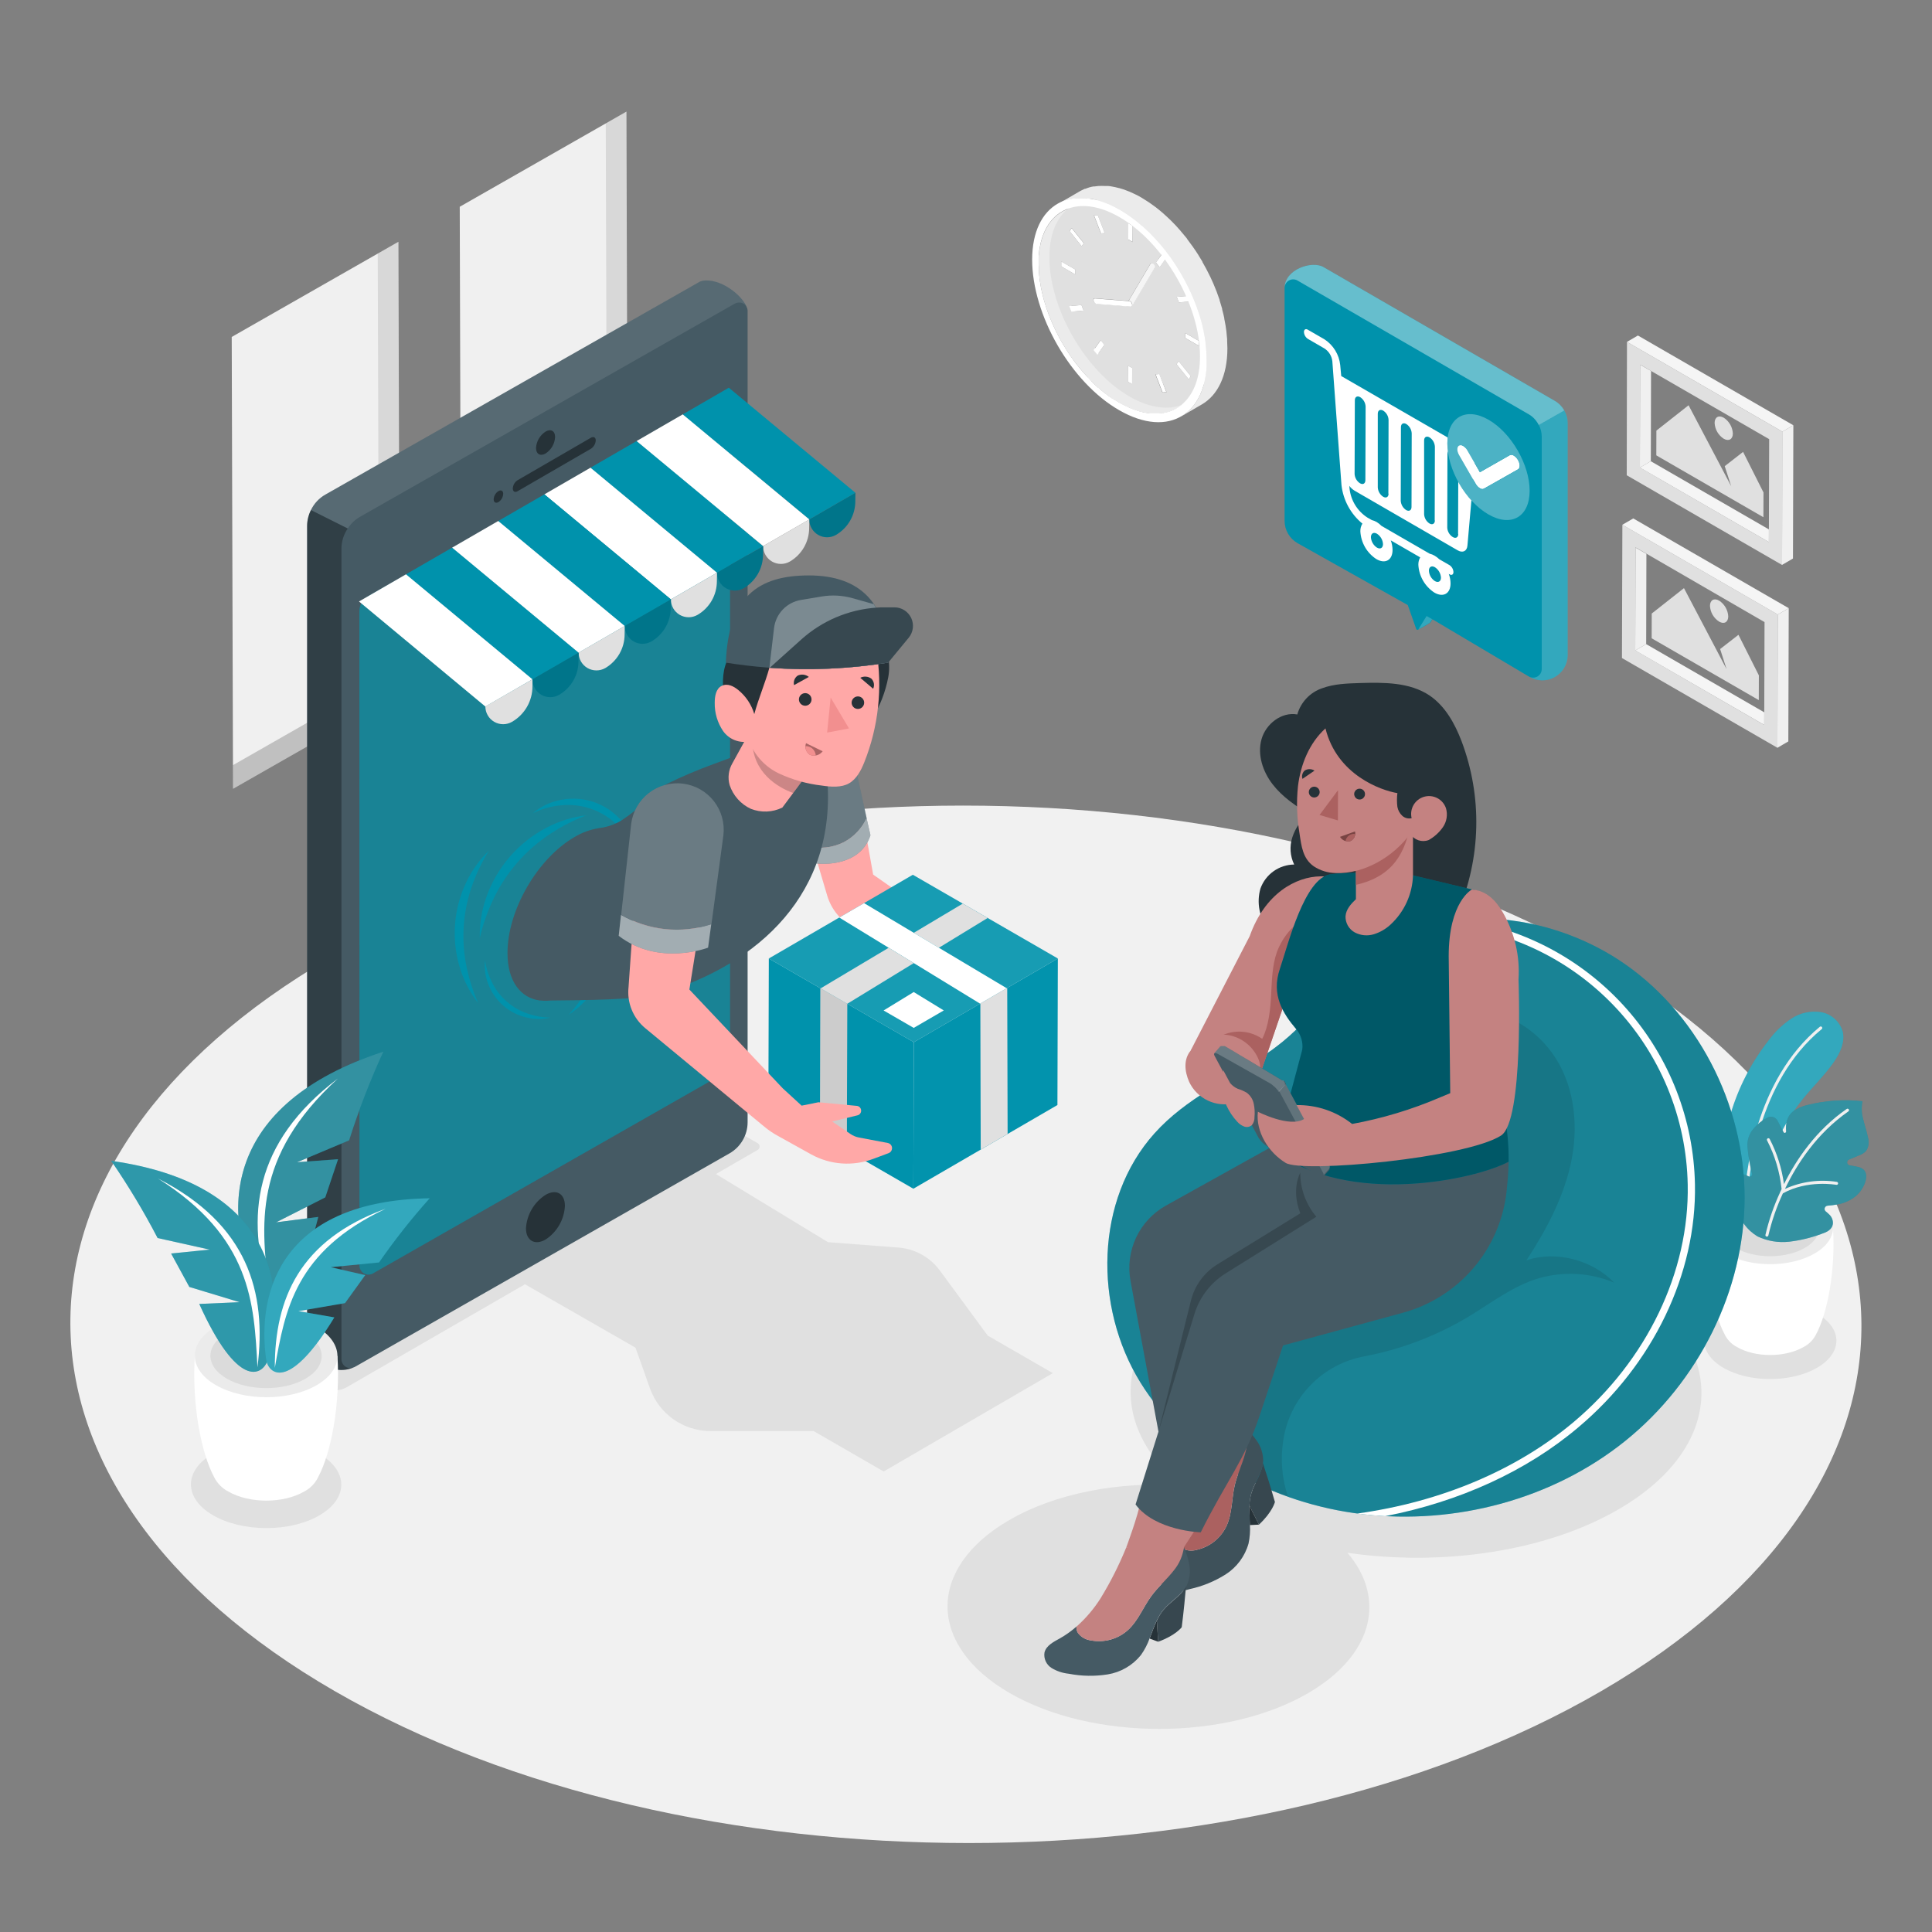 <svg width="152" height="152" viewBox="0 0 152 152" fill="none" xmlns="http://www.w3.org/2000/svg">
<rect x="0" y="0" width="152" height="152" fill="#808080" stroke="none"/>
<path d="M125.649 75.334C98.046 59.395 53.437 59.395 26.01 75.334C-1.417 91.273 -1.268 117.113 26.335 133.049C53.939 148.984 98.551 148.987 125.975 133.049C153.398 117.11 153.256 91.273 125.649 75.334Z" fill="#F1F1F1"/>
<path d="M135.617 103.36C137.654 102.186 140.944 102.186 142.968 103.36C144.993 104.533 144.981 106.439 142.944 107.616C140.907 108.792 137.618 108.792 135.593 107.616C133.568 106.439 133.581 104.542 135.617 103.36Z" fill="#E0E0E0"/>
<path d="M77.709 105.078L73.942 99.958C73.562 99.441 73.075 99.012 72.514 98.701C71.953 98.389 71.332 98.202 70.692 98.152L65.141 97.727L56.325 92.367L59.623 90.461C59.667 90.434 59.703 90.396 59.727 90.351C59.752 90.306 59.765 90.256 59.765 90.204C59.765 90.153 59.752 90.103 59.727 90.058C59.703 90.013 59.667 89.975 59.623 89.947L58.252 89.166C57.982 89.011 57.676 88.93 57.365 88.93C57.053 88.93 56.747 89.011 56.477 89.166L24.147 107.859C24.103 107.887 24.068 107.924 24.043 107.969C24.018 108.014 24.005 108.065 24.005 108.116C24.005 108.167 24.018 108.218 24.043 108.263C24.068 108.308 24.103 108.345 24.147 108.373L25.484 109.145C25.756 109.302 26.063 109.385 26.377 109.385C26.69 109.385 26.998 109.302 27.269 109.145L41.301 101.04L49.999 106.029L51.136 109.23C51.486 110.213 52.131 111.063 52.984 111.665C53.836 112.266 54.853 112.589 55.897 112.589H64.013L69.522 115.769L82.831 108.032L77.709 105.078Z" fill="#E0E0E0"/>
<path d="M127.23 100.353C118.432 95.276 104.214 95.276 95.474 100.353C87.75 104.84 86.892 111.79 92.866 116.854C88.044 116.55 83.053 117.462 79.371 119.612C72.911 123.366 72.945 129.452 79.447 133.207C85.95 136.961 96.471 136.958 102.916 133.207C108.054 130.218 109.078 125.755 106.011 122.165C113.416 123.238 121.567 122.098 127.336 118.748C136.076 113.671 136.031 105.436 127.23 100.353Z" fill="#E0E0E0"/>
<path d="M25.104 114.374C22.788 113.036 19.043 113.036 16.741 114.374C14.44 115.711 14.452 117.882 16.769 119.22C19.085 120.557 22.83 120.557 25.132 119.22C27.433 117.882 27.424 115.711 25.104 114.374Z" fill="#E0E0E0"/>
<path d="M47.658 9.71L49.285 8.78L49.385 44.329L49.382 44.332L36.273 51.817L36.267 49.956L36.17 16.267L47.658 9.71Z" fill="#F0F0F0"/>
<path opacity="0.1" d="M47.755 43.396L47.658 9.71L49.285 8.78L49.385 44.329L49.382 44.332L47.749 43.399L47.755 43.396Z" fill="black"/>
<path opacity="0.2" d="M36.267 49.956L47.749 43.399L49.382 44.333L36.273 51.817L36.267 49.956Z" fill="black"/>
<path d="M29.719 19.951L31.346 19.021L31.446 54.571L31.443 54.574L18.334 62.059L18.328 60.198L18.231 26.509L29.719 19.951Z" fill="#F0F0F0"/>
<path opacity="0.1" d="M29.816 53.638L29.719 19.951L31.346 19.021L31.446 54.571L31.443 54.574L29.81 53.641L29.816 53.638Z" fill="black"/>
<path opacity="0.2" d="M18.328 60.198L29.81 53.641L31.443 54.574L18.334 62.059L18.328 60.198Z" fill="black"/>
<path d="M85.561 29.661C85.46 29.555 85.363 29.445 85.257 29.333L85.193 29.26C85.032 29.074 84.889 28.886 84.725 28.691L84.676 28.628C84.555 28.473 84.439 28.323 84.323 28.15L84.272 28.08C84.162 27.922 84.056 27.776 83.953 27.6C83.925 27.561 83.901 27.521 83.877 27.481C83.791 27.348 83.709 27.214 83.63 27.077C83.611 27.05 83.594 27.021 83.579 26.992C83.487 26.837 83.399 26.688 83.314 26.521L83.253 26.399C83.186 26.275 83.123 26.147 83.059 26.019L82.998 25.892C82.919 25.73 82.846 25.569 82.773 25.405L82.746 25.335C82.682 25.186 82.621 25.031 82.563 24.891L82.512 24.758C82.445 24.581 82.381 24.405 82.323 24.229C82.323 24.229 82.323 24.201 82.308 24.186C82.247 24.004 82.192 23.821 82.141 23.639L82.113 23.535C82.053 23.323 82.001 23.11 81.955 22.9C81.955 22.852 81.937 22.806 81.925 22.76L81.879 22.511C81.879 22.459 81.858 22.408 81.852 22.353C81.852 22.268 81.825 22.183 81.812 22.098C81.8 22.012 81.797 21.997 81.791 21.946C81.767 21.763 81.752 21.581 81.737 21.401C81.737 21.362 81.737 21.322 81.737 21.286C81.737 21.101 81.718 20.915 81.718 20.733C81.718 20.608 81.718 20.483 81.718 20.365V20.228C81.718 20.155 81.718 20.079 81.737 20.009C81.755 19.939 81.737 19.918 81.752 19.872C81.767 19.827 81.752 19.733 81.776 19.666C81.8 19.599 81.794 19.571 81.8 19.526C81.806 19.48 81.822 19.401 81.834 19.34C81.846 19.279 81.855 19.246 81.864 19.197C81.873 19.149 81.891 19.085 81.904 19.027C81.916 18.969 81.931 18.936 81.943 18.89C81.955 18.845 81.974 18.784 81.992 18.732L82.037 18.599C82.056 18.55 82.071 18.498 82.092 18.45C82.113 18.401 82.129 18.367 82.144 18.325C82.159 18.282 82.183 18.231 82.205 18.185C82.226 18.14 82.244 18.106 82.265 18.067C82.287 18.027 82.308 17.978 82.332 17.936L82.399 17.826L82.472 17.702L82.545 17.598C82.573 17.562 82.597 17.522 82.627 17.486C82.658 17.449 82.679 17.422 82.706 17.389C82.734 17.355 82.761 17.319 82.791 17.285C82.822 17.252 82.849 17.224 82.876 17.194L82.968 17.1L83.059 17.018L83.156 16.933L83.253 16.86L83.357 16.784L83.457 16.717C83.77 16.521 84.115 16.383 84.475 16.306C83.791 17.076 83.39 18.246 83.384 19.754C83.384 19.936 83.384 20.122 83.402 20.307C83.402 20.347 83.402 20.383 83.402 20.423C83.402 20.602 83.433 20.784 83.457 20.967C83.457 21.018 83.472 21.07 83.478 21.119C83.484 21.167 83.503 21.289 83.518 21.374C83.533 21.459 83.536 21.49 83.548 21.547L83.594 21.797C83.594 21.842 83.615 21.888 83.624 21.936C83.67 22.146 83.722 22.359 83.779 22.572C83.791 22.607 83.801 22.642 83.81 22.678C83.861 22.858 83.916 23.04 83.977 23.222C83.977 23.222 83.977 23.253 83.992 23.265C84.05 23.444 84.114 23.621 84.181 23.794C84.199 23.84 84.214 23.885 84.232 23.928C84.29 24.077 84.351 24.232 84.415 24.372L84.442 24.441C84.515 24.606 84.588 24.767 84.667 24.928C84.685 24.97 84.707 25.013 84.728 25.055C84.792 25.183 84.856 25.311 84.922 25.439L84.983 25.557C85.068 25.715 85.156 25.861 85.248 26.028C85.263 26.059 85.281 26.086 85.299 26.116C85.378 26.25 85.46 26.387 85.546 26.521L85.619 26.636C85.725 26.797 85.831 26.959 85.941 27.117L85.993 27.187C86.108 27.351 86.224 27.509 86.345 27.667L86.394 27.731C86.546 27.925 86.698 28.114 86.862 28.299L86.923 28.372L87.227 28.703L87.245 28.722C87.351 28.834 87.461 28.947 87.57 29.053C87.591 29.077 87.616 29.099 87.64 29.123C87.783 29.26 87.926 29.397 88.075 29.527L88.114 29.564C88.266 29.698 88.418 29.822 88.576 29.947L88.668 30.017C88.82 30.135 88.972 30.248 89.136 30.357L89.218 30.412C89.385 30.521 89.552 30.628 89.719 30.716C89.887 30.804 89.99 30.865 90.124 30.935L90.236 30.99L90.54 31.129L90.647 31.175L90.926 31.281L90.996 31.306C91.112 31.345 91.227 31.382 91.34 31.412L91.54 31.461L91.632 31.485C91.729 31.506 91.823 31.522 91.917 31.537C92.058 31.56 92.2 31.574 92.343 31.579H92.428C92.553 31.579 92.674 31.579 92.796 31.579H92.857C92.954 31.573 93.05 31.562 93.146 31.546H93.234L93.325 31.525C93.1 31.781 92.834 31.999 92.538 32.169L92.507 32.184H92.486C92.41 32.227 92.331 32.263 92.252 32.3L92.17 32.333C92.087 32.368 92.001 32.398 91.914 32.425H91.869C91.769 32.452 91.665 32.476 91.565 32.494H91.483C91.388 32.494 91.297 32.519 91.2 32.528H91.127C91.008 32.528 90.887 32.528 90.765 32.528H90.686H90.486L90.255 32.501L90.109 32.473L89.969 32.446L89.884 32.425H89.859L89.68 32.382C89.567 32.349 89.455 32.315 89.343 32.276L89.273 32.251L88.99 32.145L88.89 32.102C88.788 32.06 88.687 32.014 88.586 31.965L88.519 31.932C88.502 31.926 88.485 31.918 88.47 31.908C88.336 31.841 88.203 31.771 88.066 31.692C87.929 31.613 87.731 31.488 87.567 31.388H87.543L87.482 31.348C87.324 31.239 87.178 31.126 87.014 31.008L86.956 30.962L86.923 30.938C86.768 30.813 86.619 30.686 86.461 30.555C86.452 30.548 86.444 30.539 86.436 30.531H86.421C86.272 30.403 86.117 30.266 85.986 30.129L85.916 30.059C85.807 29.953 85.698 29.84 85.591 29.728L85.561 29.661Z" fill="#EBEBEB"/>
<path d="M93.237 26.193V26.585L94.34 27.22V26.828L93.237 26.193Z" fill="white"/>
<path d="M84.314 17.948L84.144 18.185L85.099 19.374L85.269 19.134L84.314 17.948Z" fill="white"/>
<path d="M95.274 27.564C95.274 31.598 92.407 33.224 88.89 31.212C85.372 29.199 82.551 24.259 82.56 20.225C82.569 16.191 85.427 14.565 88.944 16.577C92.462 18.59 95.286 23.53 95.274 27.564ZM86.032 23.669C86.059 23.755 86.115 23.828 86.19 23.876C86.21 23.889 86.233 23.896 86.257 23.898L88.957 24.11C88.975 24.116 88.995 24.115 89.013 24.108C89.031 24.101 89.047 24.087 89.057 24.071L90.823 21.076C90.839 21.024 90.841 20.967 90.827 20.914C90.814 20.86 90.786 20.811 90.747 20.772C90.725 20.747 90.7 20.726 90.671 20.709C90.61 20.675 90.549 20.678 90.519 20.73L88.783 23.676L86.123 23.466C86.038 23.466 85.996 23.551 86.032 23.672V23.669ZM91.224 21.028L91.778 20.25L91.474 19.885L90.942 20.672L91.246 21.037L91.224 21.028ZM91.474 30.88L91.778 30.856L91.2 29.427L90.896 29.452L91.443 30.868L91.474 30.88ZM84.296 24.518L85.254 24.436L85.087 23.998L84.126 24.08L84.296 24.518ZM93.519 29.844L93.69 29.604L92.735 28.415L92.565 28.655L93.519 29.844ZM84.314 17.936L84.144 18.173L85.099 19.362L85.269 19.122L84.314 17.936ZM92.75 23.791L93.708 23.709L93.538 23.274L92.58 23.353L92.75 23.791ZM86.366 16.921L86.062 16.945L86.61 18.362L86.914 18.337L86.363 16.921H86.366ZM86.336 27.907L86.892 27.126L86.588 26.764L86.032 27.542L86.336 27.907ZM84.597 21.584V21.204L83.494 20.569V20.958L84.597 21.596V21.584ZM94.34 26.831L93.237 26.193V26.585L94.34 27.22V26.831ZM88.731 30.029L89.069 30.224V28.956L88.731 28.758V30.029ZM89.105 17.76L88.768 17.565V18.848L89.105 19.046V17.775" fill="#E0E0E0"/>
<path d="M88.765 17.565L88.762 18.833L89.099 19.03L89.105 17.759L88.765 17.565Z" fill="white"/>
<path d="M91.498 19.882L90.942 20.66L91.237 21.025L91.79 20.246L91.498 19.882Z" fill="white"/>
<path d="M93.538 23.274L92.58 23.353L92.75 23.791L93.708 23.709L93.538 23.274Z" fill="white"/>
<path d="M92.735 28.415L92.565 28.655L93.519 29.844L93.69 29.603L92.735 28.415Z" fill="white"/>
<path d="M91.212 29.427L90.917 29.451L91.465 30.868L91.759 30.844L91.212 29.427Z" fill="white"/>
<path d="M88.735 28.758L88.731 30.029L89.069 30.224L89.072 28.956L88.735 28.758Z" fill="white"/>
<path d="M86.6 26.764L86.044 27.542L86.336 27.907L86.892 27.126L86.6 26.764Z" fill="white"/>
<path d="M85.084 23.998L84.126 24.08L84.296 24.518L85.254 24.436L85.084 23.998Z" fill="white"/>
<path d="M83.494 20.569V20.958L84.597 21.596V21.204L83.494 20.569Z" fill="white"/>
<path d="M86.366 16.921L86.075 16.945L86.622 18.362L86.917 18.337L86.366 16.921Z" fill="white"/>
<path d="M88.917 23.712C88.897 23.7 88.874 23.692 88.85 23.691H88.795L86.135 23.481C86.05 23.481 86.008 23.566 86.044 23.688C86.071 23.773 86.127 23.846 86.202 23.894C86.222 23.907 86.245 23.914 86.269 23.916L88.969 24.128C89.054 24.128 89.093 24.046 89.057 23.925C89.037 23.839 88.988 23.764 88.917 23.712Z" fill="white"/>
<path d="M90.683 20.705C90.622 20.672 90.562 20.675 90.531 20.727L88.795 23.672H88.85C88.874 23.674 88.897 23.681 88.917 23.694C88.992 23.741 89.047 23.815 89.072 23.9C89.109 24.022 89.072 24.113 88.984 24.104C89.003 24.109 89.023 24.108 89.041 24.101C89.059 24.094 89.074 24.081 89.084 24.064L90.85 21.07C90.867 21.017 90.868 20.961 90.855 20.907C90.841 20.854 90.814 20.805 90.774 20.766C90.748 20.741 90.717 20.72 90.683 20.705Z" fill="#F5F5F5"/>
<path d="M93.27 32.528L93.371 32.449C93.408 32.42 93.444 32.389 93.477 32.355C93.51 32.327 93.544 32.3 93.574 32.27L93.675 32.166L93.766 32.069C93.799 32.033 93.831 31.996 93.86 31.956C93.887 31.923 93.918 31.89 93.945 31.853C93.972 31.817 94.003 31.771 94.03 31.731C94.058 31.692 94.085 31.659 94.109 31.619C94.134 31.579 94.164 31.531 94.188 31.485C94.213 31.44 94.24 31.406 94.261 31.367C94.283 31.327 94.31 31.272 94.334 31.224L94.401 31.096L94.465 30.944C94.483 30.898 94.504 30.856 94.523 30.81C94.541 30.765 94.562 30.701 94.581 30.646C94.599 30.591 94.617 30.552 94.632 30.506C94.647 30.461 94.666 30.391 94.681 30.333C94.696 30.275 94.711 30.236 94.723 30.184C94.736 30.132 94.754 30.066 94.766 30.005L94.802 29.847C94.802 29.783 94.824 29.716 94.836 29.652L94.863 29.494L94.891 29.269L94.909 29.126L94.927 28.868V28.743C94.927 28.613 94.927 28.48 94.927 28.342C94.927 28.144 94.927 27.947 94.909 27.734C94.907 27.721 94.907 27.707 94.909 27.694C94.894 27.472 94.875 27.247 94.845 27.019V26.943L94.79 26.576C94.79 26.515 94.769 26.454 94.757 26.39C94.739 26.302 94.723 26.211 94.705 26.12V26.077C94.598 25.569 94.462 25.068 94.298 24.575C94.078 23.913 93.814 23.266 93.507 22.639L93.489 22.599C93.313 22.244 93.127 21.891 92.927 21.547L92.872 21.453C92.781 21.298 92.687 21.149 92.592 20.997L92.525 20.891C92.264 20.486 91.99 20.097 91.699 19.723C91.413 19.357 91.109 19.005 90.787 18.669C90.668 18.541 90.546 18.419 90.425 18.295L90.364 18.24C90.206 18.082 90.045 17.936 89.878 17.784H89.859C89.689 17.632 89.513 17.48 89.337 17.346L89.242 17.27C89.075 17.142 88.908 17.021 88.735 16.905L88.716 16.89C88.607 16.817 88.497 16.744 88.388 16.677C88.279 16.61 88.2 16.559 88.102 16.504C87.956 16.419 87.798 16.343 87.668 16.27C87.252 16.058 86.818 15.887 86.369 15.759L86.251 15.729L86.062 15.683L85.932 15.659L85.755 15.629H85.74H85.612L85.388 15.604H85.369H85.299C85.136 15.595 84.973 15.595 84.81 15.604H84.74C84.637 15.604 84.533 15.623 84.436 15.638C84.292 15.658 84.15 15.689 84.01 15.729H83.986H83.959C83.865 15.759 83.773 15.793 83.682 15.829L83.639 15.847C83.515 15.902 83.39 15.96 83.272 16.027L84.956 15.048L84.992 15.027L85.038 15.002C85.12 14.96 85.205 14.917 85.29 14.881C85.306 14.871 85.322 14.863 85.339 14.856H85.378C85.48 14.816 85.581 14.779 85.682 14.747C85.795 14.714 85.91 14.688 86.026 14.668H86.065H86.12C86.221 14.65 86.322 14.638 86.424 14.631H86.476H86.491C86.624 14.624 86.757 14.624 86.889 14.631H86.929H87.059H87.151C87.242 14.631 87.336 14.65 87.43 14.665L87.734 14.723L87.832 14.747L88.029 14.796H88.047C88.169 14.829 88.294 14.866 88.418 14.908L88.494 14.938C88.595 14.972 88.695 15.011 88.798 15.054L88.841 15.069L88.917 15.103C89.023 15.148 89.133 15.2 89.242 15.252L89.367 15.312C89.51 15.385 89.671 15.461 89.802 15.546C89.932 15.632 90.163 15.765 90.343 15.887L90.434 15.948C90.604 16.063 90.774 16.185 90.942 16.313L91.036 16.389C91.206 16.522 91.373 16.659 91.537 16.805C91.553 16.817 91.567 16.83 91.58 16.845C91.741 16.984 91.884 17.13 92.051 17.282L92.097 17.325L92.127 17.355C92.246 17.471 92.361 17.589 92.477 17.714L92.495 17.732C92.605 17.851 92.711 17.969 92.817 18.091L92.848 18.124L92.884 18.17C93.057 18.371 93.228 18.574 93.392 18.778V18.796C93.405 18.812 93.417 18.828 93.428 18.845C93.56 19.015 93.688 19.188 93.811 19.365L93.851 19.416C93.857 19.425 93.862 19.434 93.866 19.444C93.988 19.611 94.103 19.784 94.216 19.961C94.225 19.978 94.236 19.994 94.249 20.009L94.295 20.088C94.386 20.231 94.474 20.392 94.562 20.523L94.602 20.59C94.603 20.599 94.603 20.608 94.602 20.617C94.702 20.787 94.796 20.958 94.888 21.128L94.909 21.171L94.954 21.256L95.164 21.669C95.164 21.696 95.192 21.727 95.207 21.754C95.222 21.782 95.222 21.791 95.231 21.806C95.313 21.982 95.395 22.159 95.471 22.335C95.477 22.354 95.484 22.372 95.493 22.39C95.562 22.551 95.626 22.712 95.69 22.873C95.69 22.9 95.711 22.925 95.724 22.952C95.736 22.979 95.739 22.994 95.745 23.019C95.818 23.207 95.888 23.399 95.951 23.59V23.624C96.018 23.826 96.079 24.029 96.134 24.232L96.155 24.308C96.156 24.321 96.156 24.334 96.155 24.347C96.216 24.578 96.274 24.806 96.322 25.034C96.324 25.055 96.324 25.075 96.322 25.095L96.341 25.186C96.359 25.274 96.374 25.366 96.392 25.454C96.411 25.542 96.414 25.578 96.426 25.642C96.438 25.706 96.453 25.828 96.465 25.919C96.465 25.962 96.481 26.004 96.487 26.05C96.485 26.061 96.485 26.072 96.487 26.083C96.511 26.281 96.529 26.478 96.544 26.673C96.544 26.715 96.544 26.755 96.544 26.797C96.544 26.998 96.566 27.196 96.566 27.405C96.566 29.573 95.793 31.096 94.562 31.814L92.878 32.792L92.984 32.722C93.021 32.701 93.057 32.68 93.091 32.656L93.27 32.528Z" fill="#EBEBEB"/>
<path d="M81.204 20.416C81.204 24.776 84.245 30.087 88.054 32.273C90.017 33.406 91.793 33.489 93.048 32.683C93.085 32.662 93.121 32.64 93.155 32.616L93.27 32.531L93.371 32.452C93.408 32.423 93.444 32.392 93.477 32.358C93.51 32.33 93.544 32.303 93.574 32.273L93.675 32.169L93.766 32.072C93.799 32.036 93.831 31.999 93.86 31.959C93.887 31.926 93.918 31.892 93.945 31.856C93.972 31.82 94.003 31.774 94.03 31.734C94.058 31.695 94.085 31.662 94.109 31.622C94.134 31.582 94.164 31.534 94.188 31.488C94.213 31.443 94.24 31.409 94.261 31.37C94.283 31.33 94.31 31.275 94.334 31.227L94.401 31.099L94.465 30.947C94.483 30.901 94.504 30.859 94.523 30.813C94.541 30.768 94.562 30.704 94.581 30.649C94.599 30.594 94.617 30.555 94.632 30.509C94.647 30.464 94.666 30.394 94.681 30.336C94.696 30.278 94.711 30.239 94.723 30.187C94.736 30.135 94.754 30.069 94.766 30.008L94.802 29.85C94.802 29.786 94.824 29.719 94.836 29.655L94.863 29.497L94.891 29.272L94.909 29.129L94.927 28.871V28.746C94.927 28.616 94.927 28.483 94.927 28.345C94.927 28.147 94.927 27.95 94.909 27.737V27.697C94.894 27.475 94.875 27.25 94.845 27.022V26.946L94.79 26.579C94.79 26.518 94.769 26.457 94.757 26.393C94.745 26.329 94.723 26.214 94.705 26.123V26.08C94.598 25.572 94.462 25.071 94.298 24.578C94.078 23.916 93.814 23.269 93.507 22.642L93.489 22.602C93.313 22.247 93.127 21.894 92.927 21.55L92.872 21.456C92.781 21.301 92.687 21.152 92.592 21L92.525 20.894C92.264 20.489 91.99 20.1 91.699 19.726C91.413 19.36 91.109 19.008 90.787 18.672C90.668 18.544 90.546 18.422 90.425 18.298L90.364 18.243C90.206 18.085 90.045 17.939 89.878 17.787H89.859C89.689 17.635 89.513 17.483 89.337 17.349C89.303 17.326 89.27 17.3 89.239 17.273C89.072 17.145 88.905 17.024 88.731 16.908L88.713 16.893C88.604 16.82 88.494 16.747 88.385 16.68C88.275 16.613 88.197 16.562 88.099 16.507C87.953 16.422 87.795 16.346 87.665 16.273C87.249 16.061 86.815 15.89 86.366 15.762L86.242 15.732L86.053 15.686C86.008 15.686 85.962 15.668 85.916 15.659L85.74 15.629L85.597 15.61L85.372 15.586H85.284C85.121 15.577 84.958 15.577 84.795 15.586H84.716C84.612 15.586 84.509 15.604 84.412 15.619C84.268 15.64 84.126 15.671 83.986 15.711H83.934C83.84 15.741 83.749 15.774 83.658 15.811L83.609 15.829C83.484 15.884 83.36 15.942 83.241 16.009C81.98 16.72 81.211 18.24 81.204 20.416ZM85.579 29.682L85.561 29.661C85.46 29.555 85.363 29.445 85.257 29.333L85.193 29.26C85.032 29.074 84.889 28.886 84.725 28.691L84.676 28.628C84.555 28.47 84.439 28.323 84.323 28.147L84.272 28.077C84.162 27.919 84.056 27.773 83.953 27.597C83.925 27.558 83.901 27.518 83.877 27.478C83.791 27.348 83.709 27.211 83.63 27.074C83.611 27.047 83.594 27.018 83.579 26.989C83.487 26.834 83.399 26.685 83.314 26.518L83.253 26.396C83.187 26.271 83.123 26.144 83.059 26.016L82.998 25.889C82.919 25.727 82.846 25.566 82.773 25.402L82.746 25.332C82.682 25.183 82.621 25.028 82.563 24.888L82.512 24.755C82.445 24.578 82.381 24.402 82.323 24.226C82.323 24.226 82.323 24.198 82.308 24.183C82.247 24.001 82.192 23.818 82.141 23.636L82.113 23.532C82.053 23.32 82.001 23.107 81.955 22.897C81.955 22.849 81.937 22.803 81.925 22.757L81.879 22.508C81.879 22.456 81.858 22.405 81.852 22.35C81.846 22.295 81.822 22.171 81.809 22.079C81.797 21.988 81.794 21.979 81.788 21.927C81.764 21.745 81.749 21.563 81.733 21.383C81.733 21.344 81.733 21.304 81.733 21.268C81.733 21.082 81.715 20.897 81.715 20.714C81.715 20.59 81.715 20.465 81.715 20.347V20.21C81.715 20.137 81.715 20.061 81.733 19.991C81.752 19.921 81.733 19.9 81.749 19.854C81.764 19.808 81.749 19.714 81.773 19.647C81.797 19.581 81.791 19.553 81.797 19.508C81.803 19.462 81.819 19.383 81.831 19.322C81.843 19.261 81.852 19.228 81.861 19.179C81.87 19.131 81.888 19.067 81.901 19.009C81.913 18.951 81.928 18.918 81.94 18.872C81.952 18.827 81.971 18.766 81.989 18.714L82.034 18.58C82.053 18.532 82.068 18.48 82.089 18.431C82.11 18.383 82.126 18.349 82.141 18.307C82.156 18.264 82.18 18.212 82.202 18.167C82.223 18.121 82.241 18.088 82.262 18.048C82.284 18.009 82.305 17.96 82.329 17.918L82.396 17.808L82.469 17.683L82.542 17.58C82.569 17.544 82.594 17.504 82.624 17.468C82.655 17.431 82.676 17.404 82.703 17.37C82.731 17.337 82.758 17.3 82.788 17.267C82.819 17.234 82.846 17.206 82.873 17.176L82.965 17.082L83.056 17L83.153 16.914L83.25 16.841L83.354 16.765L83.454 16.699C83.767 16.503 84.112 16.364 84.472 16.288C85.497 16.069 86.737 16.309 88.075 17.082C91.583 19.106 94.422 24.019 94.41 28.053C94.41 29.573 94.006 30.728 93.322 31.497C93.097 31.754 92.831 31.971 92.535 32.142L92.504 32.157C92.419 32.203 92.331 32.245 92.243 32.285L92.161 32.318C92.078 32.353 91.992 32.383 91.905 32.409H91.86C91.756 32.437 91.65 32.461 91.556 32.482H91.474C91.379 32.482 91.288 32.507 91.191 32.516H91.118C90.999 32.516 90.875 32.516 90.75 32.516H90.671H90.47L90.239 32.488L90.093 32.461L89.954 32.434C89.917 32.434 89.881 32.415 89.844 32.406L89.665 32.364C89.429 32.297 89.198 32.217 88.972 32.123L88.871 32.081C88.747 32.026 88.625 31.971 88.501 31.908C88.483 31.901 88.467 31.893 88.452 31.883C88.318 31.817 88.184 31.747 88.047 31.668C87.911 31.588 87.713 31.464 87.549 31.363H87.525C87.327 31.23 87.129 31.087 86.938 30.938L86.904 30.914C86.74 30.783 86.576 30.649 86.418 30.506H86.403C86.254 30.379 86.099 30.242 85.968 30.105L85.898 30.035C85.795 29.907 85.685 29.792 85.579 29.682Z" fill="white"/>
<path d="M129.531 43.575L129.513 50.677L128.653 51.178L128.674 43.083L129.531 43.575Z" fill="#F0F0F0"/>
<path d="M138.803 56.042L138.8 57.036L128.653 51.178L129.513 50.677L138.803 56.042Z" fill="#F5F5F5"/>
<path d="M127.607 51.771L139.84 58.833L139.87 48.348L127.64 41.286L127.607 51.771ZM128.653 51.163L128.674 43.065L129.531 43.56L138.825 48.944L138.803 56.045V57.039L128.653 51.163Z" fill="#E0E0E0"/>
<path d="M127.637 41.286L128.498 40.788L140.728 47.849L139.867 48.348L127.637 41.286Z" fill="#F5F5F5"/>
<path d="M140.728 47.85L140.697 58.331L139.837 58.833L139.867 48.348L140.728 47.85Z" fill="#F0F0F0"/>
<path d="M129.896 29.187L129.878 36.288L129.015 36.787L129.039 28.691L129.896 29.187Z" fill="#F0F0F0"/>
<path d="M139.168 41.651L139.165 42.648L129.015 36.787L129.878 36.288L139.168 41.651Z" fill="#F5F5F5"/>
<path d="M127.984 37.392L140.214 44.454L140.244 33.969L128.002 26.898L127.984 37.392ZM129.027 36.784L129.051 28.689L129.896 29.184L139.189 34.55L139.168 41.648V42.645L129.027 36.784Z" fill="#E0E0E0"/>
<path d="M128.002 26.898L128.863 26.396L141.092 33.458L140.232 33.96L128.002 26.898Z" fill="#F5F5F5"/>
<path d="M141.092 33.458L141.062 43.943L140.202 44.442L140.232 33.96L141.092 33.458Z" fill="#F0F0F0"/>
<path d="M132.486 46.272L129.951 48.269L129.945 50.218L138.372 55.082L138.378 53.133L136.773 49.944L135.332 51.063L135.839 52.647L135.101 51.242L132.486 46.272Z" fill="#E0E0E0"/>
<path d="M135.253 47.254C134.857 47.026 134.532 47.211 134.532 47.667C134.545 47.916 134.617 48.157 134.742 48.372C134.867 48.587 135.041 48.77 135.25 48.904C135.645 49.136 135.967 48.95 135.97 48.494C135.957 48.245 135.885 48.004 135.76 47.788C135.635 47.572 135.461 47.389 135.253 47.254Z" fill="#E0E0E0"/>
<path d="M132.848 31.884L130.316 33.878L130.31 35.826L138.736 40.694L138.743 38.745L137.137 35.553L135.693 36.675L136.204 38.258L135.465 36.851L132.848 31.884Z" fill="#E0E0E0"/>
<path d="M135.617 32.865C135.219 32.637 134.897 32.82 134.897 33.276C134.91 33.524 134.981 33.766 135.105 33.982C135.229 34.197 135.403 34.38 135.611 34.516C136.01 34.744 136.332 34.562 136.332 34.106C136.319 33.857 136.248 33.615 136.124 33.4C136 33.184 135.826 33.001 135.617 32.865Z" fill="#E0E0E0"/>
<path d="M104.12 21.009L122.32 31.534C122.628 31.712 122.884 31.968 123.062 32.275C123.24 32.583 123.335 32.932 123.336 33.288V51.589C123.326 51.939 123.224 52.28 123.04 52.578C122.856 52.876 122.598 53.12 122.29 53.287C121.982 53.454 121.636 53.536 121.286 53.527C120.936 53.517 120.594 53.416 120.296 53.233L112.696 48.722L112.532 48.986C112.532 48.986 112.516 49.002 112.507 49.011H112.489C112.185 49.208 111.671 49.488 111.556 49.549C111.529 49.558 111.499 49.556 111.474 49.543C111.448 49.531 111.429 49.509 111.419 49.482L110.756 47.603L102.083 42.733C101.774 42.556 101.517 42.301 101.338 41.993C101.159 41.685 101.065 41.335 101.065 40.979V22.654C101.065 21.195 103.211 20.486 104.12 21.009Z" fill="#0092AC"/>
<path opacity="0.2" d="M112.504 48.986C112.504 48.986 112.489 49.002 112.48 49.011H112.462C112.158 49.208 111.644 49.488 111.528 49.549C111.542 49.547 111.555 49.541 111.567 49.534C111.579 49.526 111.588 49.515 111.595 49.503L112.237 48.464L112.109 48.391L112.675 48.713L112.504 48.986Z" fill="white"/>
<path opacity="0.4" d="M121.062 33.44C120.931 33.178 120.747 32.947 120.521 32.762C120.443 32.7 120.361 32.644 120.275 32.595L102.074 22.067C101.971 22.009 101.855 21.978 101.737 21.979C101.619 21.979 101.503 22.011 101.401 22.07C101.298 22.129 101.214 22.215 101.155 22.317C101.096 22.42 101.065 22.536 101.065 22.654C101.065 21.195 103.211 20.486 104.12 21.009L122.32 31.534C122.635 31.716 122.896 31.98 123.074 32.297L121.062 33.44Z" fill="white"/>
<path opacity="0.2" d="M121.296 52.65V34.352C121.296 34.034 121.218 33.721 121.068 33.44L123.08 32.297C123.251 32.599 123.341 32.941 123.342 33.288V51.589C123.332 51.939 123.23 52.28 123.046 52.578C122.862 52.876 122.604 53.12 122.296 53.287C121.988 53.454 121.642 53.536 121.292 53.527C120.942 53.517 120.6 53.416 120.302 53.233C120.404 53.288 120.518 53.316 120.634 53.313C120.75 53.311 120.863 53.279 120.963 53.221C121.063 53.162 121.146 53.079 121.204 52.979C121.263 52.879 121.294 52.765 121.296 52.65Z" fill="white"/>
<path d="M105.521 29.585L116.085 35.683L115.45 42.925C115.414 43.365 115.073 43.533 114.669 43.289L106.576 38.608C106.414 38.509 106.273 38.38 106.16 38.228L106.175 38.435C106.224 38.895 106.374 39.338 106.616 39.733C106.858 40.127 107.185 40.463 107.573 40.715L107.929 40.918C108.063 40.95 108.191 41.001 108.309 41.07C108.448 41.155 108.576 41.257 108.689 41.374L112.48 43.563C112.614 43.593 112.742 43.644 112.86 43.715C112.998 43.795 113.125 43.891 113.24 44.001L114.046 44.466C114.135 44.526 114.209 44.606 114.262 44.7C114.315 44.794 114.345 44.899 114.35 45.007C114.35 45.205 114.207 45.284 114.046 45.186L113.982 45.15C114.073 45.39 114.12 45.644 114.122 45.901C114.122 46.703 113.553 47.029 112.851 46.624C112.484 46.385 112.178 46.062 111.959 45.682C111.74 45.303 111.613 44.876 111.589 44.439C111.583 44.233 111.633 44.03 111.735 43.852L109.419 42.514C109.508 42.755 109.555 43.009 109.559 43.265C109.559 44.071 108.987 44.393 108.288 43.989C107.92 43.75 107.613 43.428 107.394 43.048C107.175 42.668 107.049 42.241 107.026 41.803C107.019 41.589 107.075 41.377 107.187 41.195C106.262 40.435 105.671 39.344 105.54 38.155L104.822 28.427C104.8 28.222 104.733 28.025 104.625 27.85C104.517 27.675 104.372 27.526 104.199 27.415L102.892 26.658C102.803 26.598 102.729 26.518 102.676 26.425C102.623 26.331 102.593 26.227 102.588 26.119C102.588 25.919 102.731 25.84 102.892 25.94L104.199 26.694C104.544 26.919 104.834 27.217 105.049 27.568C105.265 27.918 105.399 28.313 105.442 28.722L105.521 29.585ZM111.051 39.894L111.066 34.093C111.058 33.947 111.016 33.804 110.943 33.677C110.869 33.549 110.767 33.441 110.644 33.361C110.41 33.227 110.221 33.334 110.218 33.604L110.203 39.404C110.213 39.549 110.256 39.69 110.329 39.816C110.403 39.941 110.504 40.048 110.626 40.128C110.86 40.262 111.051 40.152 111.051 39.885V39.894ZM112.875 40.943L112.89 35.142C112.882 34.995 112.84 34.853 112.767 34.725C112.693 34.598 112.591 34.49 112.468 34.41C112.234 34.276 112.042 34.382 112.042 34.653V40.453C112.05 40.6 112.092 40.743 112.165 40.87C112.239 40.998 112.341 41.106 112.465 41.186C112.699 41.319 112.887 41.21 112.89 40.943H112.875ZM114.714 42.001L114.733 36.2C114.723 36.054 114.679 35.913 114.604 35.788C114.53 35.662 114.427 35.556 114.304 35.477C114.07 35.343 113.878 35.449 113.878 35.72L113.863 41.52C113.872 41.669 113.917 41.814 113.994 41.942C114.07 42.07 114.177 42.178 114.304 42.256C114.535 42.39 114.727 42.28 114.727 42.013L114.714 42.001ZM109.23 38.839L109.245 33.039C109.239 32.891 109.198 32.748 109.124 32.62C109.051 32.493 108.947 32.385 108.823 32.306C108.589 32.172 108.4 32.279 108.397 32.549V38.349C108.406 38.496 108.448 38.639 108.521 38.766C108.595 38.893 108.697 39.002 108.82 39.082C109.054 39.216 109.245 39.106 109.245 38.839H109.23ZM107.421 37.781L107.44 31.981C107.431 31.834 107.389 31.692 107.315 31.564C107.242 31.437 107.14 31.329 107.017 31.248C106.783 31.114 106.592 31.221 106.592 31.491L106.573 37.291C106.581 37.438 106.624 37.58 106.697 37.707C106.771 37.834 106.873 37.941 106.996 38.021C107.23 38.158 107.421 38.048 107.421 37.781ZM108.333 41.991C108.072 41.839 107.859 41.961 107.856 42.262C107.865 42.426 107.913 42.586 107.996 42.729C108.078 42.871 108.193 42.993 108.33 43.083C108.595 43.235 108.805 43.113 108.808 42.812C108.799 42.648 108.752 42.487 108.669 42.345C108.587 42.202 108.472 42.081 108.333 41.991ZM112.893 44.627C112.632 44.475 112.419 44.597 112.419 44.898C112.427 45.062 112.474 45.222 112.556 45.365C112.638 45.507 112.753 45.629 112.89 45.718C113.152 45.87 113.368 45.749 113.368 45.445C113.358 45.281 113.311 45.121 113.228 44.979C113.146 44.837 113.031 44.717 112.893 44.627Z" fill="white"/>
<path d="M119.11 35.839C119.247 35.922 119.359 36.039 119.436 36.179C119.615 36.483 119.615 36.824 119.436 36.924L116.751 38.444C116.699 38.468 116.641 38.477 116.584 38.471C116.527 38.465 116.472 38.444 116.426 38.41C116.291 38.326 116.179 38.209 116.101 38.07L114.787 35.79C114.605 35.486 114.608 35.145 114.787 35.042C114.84 35.019 114.897 35.01 114.954 35.015C115.012 35.021 115.066 35.042 115.113 35.075C115.248 35.16 115.36 35.277 115.438 35.416L116.432 37.149L118.791 35.805C118.843 35.782 118.899 35.773 118.955 35.779C119.011 35.785 119.065 35.806 119.11 35.839Z" fill="white"/>
<path d="M117.116 33.026C118.907 34.06 120.351 36.565 120.344 38.62C120.338 40.675 118.885 41.502 117.095 40.468C115.304 39.435 113.863 36.936 113.869 34.878C113.875 32.82 115.328 31.996 117.116 33.026ZM116.736 38.456L119.42 36.936C119.603 36.836 119.603 36.501 119.42 36.191C119.344 36.051 119.231 35.934 119.095 35.85C119.049 35.816 118.994 35.795 118.937 35.789C118.88 35.784 118.822 35.793 118.77 35.817L116.432 37.149L115.441 35.428C115.363 35.289 115.251 35.172 115.116 35.087C115.069 35.054 115.015 35.033 114.957 35.027C114.9 35.022 114.843 35.031 114.79 35.054C114.611 35.157 114.608 35.489 114.79 35.802L116.104 38.082C116.182 38.221 116.294 38.338 116.429 38.422C116.475 38.456 116.53 38.477 116.587 38.483C116.644 38.489 116.702 38.48 116.754 38.456" fill="#0092AC"/>
<path opacity="0.3" d="M117.116 33.026C118.907 34.06 120.351 36.565 120.344 38.62C120.338 40.675 118.885 41.502 117.095 40.468C115.304 39.435 113.863 36.936 113.869 34.878C113.875 32.82 115.328 31.996 117.116 33.026ZM116.736 38.456L119.42 36.936C119.603 36.836 119.603 36.501 119.42 36.191C119.344 36.051 119.231 35.934 119.095 35.85C119.049 35.816 118.994 35.795 118.937 35.789C118.88 35.784 118.822 35.793 118.77 35.817L116.432 37.149L115.441 35.428C115.363 35.289 115.251 35.172 115.116 35.087C115.069 35.054 115.015 35.033 114.957 35.027C114.9 35.022 114.843 35.031 114.79 35.054C114.611 35.157 114.608 35.489 114.79 35.802L116.104 38.082C116.182 38.221 116.294 38.338 116.429 38.422C116.475 38.456 116.53 38.477 116.587 38.483C116.644 38.489 116.702 38.48 116.754 38.456" fill="white"/>
<path d="M58.766 24.21C58.553 23.46 57.027 22.031 55.507 22.061C55.362 22.066 55.218 22.095 55.082 22.146L25.597 38.912C25.104 39.192 24.708 39.617 24.463 40.128C24.268 40.512 24.164 40.935 24.159 41.365V105.16C24.159 106.783 26.032 108.333 27.792 107.592C27.832 107.58 27.87 107.565 27.907 107.546L57.395 90.741C57.827 90.494 58.186 90.137 58.436 89.707C58.686 89.277 58.818 88.788 58.818 88.291V24.518C58.825 24.413 58.807 24.308 58.766 24.21Z" fill="#455A64"/>
<path d="M28.272 48.114C28.273 47.867 28.339 47.624 28.464 47.41C28.589 47.197 28.768 47.02 28.983 46.898L56.377 31.312C56.484 31.251 56.605 31.219 56.728 31.219C56.851 31.22 56.972 31.252 57.079 31.314C57.185 31.375 57.274 31.463 57.336 31.57C57.398 31.676 57.431 31.797 57.432 31.92V83.357C57.429 83.604 57.362 83.846 57.237 84.059C57.113 84.272 56.934 84.45 56.72 84.573L29.339 100.186C29.232 100.247 29.111 100.279 28.988 100.279C28.865 100.279 28.744 100.246 28.637 100.185C28.531 100.123 28.442 100.035 28.38 99.928C28.318 99.822 28.285 99.701 28.284 99.578L28.272 48.114Z" fill="#0092AC"/>
<path opacity="0.2" d="M28.272 48.114C28.273 47.867 28.339 47.624 28.464 47.41C28.589 47.197 28.768 47.02 28.983 46.898L56.377 31.312C56.484 31.251 56.605 31.219 56.728 31.219C56.851 31.22 56.972 31.252 57.079 31.314C57.185 31.375 57.274 31.463 57.336 31.57C57.398 31.676 57.431 31.797 57.432 31.92V83.357C57.429 83.604 57.362 83.846 57.237 84.059C57.113 84.272 56.934 84.45 56.72 84.573L29.339 100.186C29.232 100.247 29.111 100.279 28.988 100.279C28.865 100.279 28.744 100.246 28.637 100.185C28.531 100.123 28.442 100.035 28.38 99.928C28.318 99.822 28.285 99.701 28.284 99.578L28.272 48.114Z" fill="black"/>
<path opacity="0.1" d="M28.272 48.114C28.273 47.867 28.339 47.624 28.464 47.41C28.589 47.197 28.768 47.02 28.983 46.898L56.377 31.312C56.484 31.251 56.605 31.219 56.728 31.219C56.851 31.22 56.972 31.252 57.079 31.314C57.185 31.375 57.274 31.463 57.336 31.57C57.398 31.676 57.431 31.797 57.432 31.92V83.357C57.429 83.604 57.362 83.846 57.237 84.059C57.113 84.272 56.934 84.45 56.72 84.573L29.339 100.186C29.232 100.247 29.111 100.279 28.988 100.279C28.865 100.279 28.744 100.246 28.637 100.185C28.531 100.123 28.442 100.035 28.38 99.928C28.318 99.822 28.285 99.701 28.284 99.578L28.272 48.114Z" fill="white"/>
<path opacity="0.3" d="M24.171 41.371V105.16C24.171 106.783 26.044 108.334 27.804 107.592C27.698 107.63 27.585 107.643 27.473 107.629C27.362 107.614 27.255 107.573 27.163 107.508C27.071 107.444 26.996 107.358 26.944 107.258C26.892 107.159 26.864 107.048 26.864 106.935V43.135C26.872 42.578 27.044 42.037 27.36 41.578L24.463 40.128C24.272 40.515 24.172 40.94 24.171 41.371Z" fill="black"/>
<path opacity="0.1" d="M55.51 22.058C55.365 22.063 55.221 22.092 55.085 22.143L25.597 38.912C25.104 39.192 24.708 39.617 24.463 40.128L27.36 41.578C27.6 41.203 27.926 40.89 28.311 40.666L57.8 23.892C57.883 23.843 57.975 23.813 58.071 23.803C58.167 23.792 58.263 23.801 58.355 23.83C58.447 23.858 58.532 23.906 58.605 23.969C58.678 24.032 58.737 24.109 58.778 24.195C58.556 23.457 57.03 22.028 55.51 22.058Z" fill="white"/>
<path d="M46.491 34.437C46.7 34.319 46.871 34.413 46.871 34.65C46.863 34.781 46.825 34.908 46.759 35.021C46.694 35.135 46.603 35.231 46.494 35.304L40.718 38.648C40.511 38.769 40.344 38.669 40.344 38.429C40.351 38.3 40.388 38.174 40.452 38.062C40.517 37.95 40.607 37.855 40.715 37.784L46.491 34.437Z" fill="#263238"/>
<path d="M39.216 38.636C39.423 38.517 39.59 38.611 39.59 38.851C39.583 38.981 39.545 39.108 39.48 39.221C39.415 39.334 39.325 39.43 39.216 39.502C39.009 39.62 38.839 39.523 38.839 39.286C38.846 39.156 38.883 39.028 38.949 38.915C39.014 38.802 39.106 38.706 39.216 38.636Z" fill="#263238"/>
<path d="M42.925 33.954C43.338 33.714 43.673 33.905 43.673 34.379C43.66 34.639 43.586 34.892 43.456 35.118C43.327 35.343 43.146 35.535 42.928 35.677C42.514 35.918 42.171 35.723 42.171 35.246C42.186 34.986 42.262 34.734 42.393 34.51C42.524 34.285 42.706 34.095 42.925 33.954Z" fill="#263238"/>
<path d="M42.925 94.003C43.77 93.517 44.445 93.906 44.445 94.872C44.418 95.402 44.266 95.918 44.002 96.379C43.738 96.839 43.369 97.23 42.925 97.52C42.083 98.007 41.383 97.609 41.38 96.639C41.412 96.109 41.568 95.594 41.837 95.136C42.105 94.678 42.478 94.29 42.925 94.003Z" fill="#263238"/>
<path d="M57.34 30.503L67.299 38.769L63.67 40.867L53.714 32.601L57.34 30.503Z" fill="#0092AC"/>
<path d="M50.084 34.699L60.04 42.962L56.41 45.059L46.457 36.796L50.084 34.699Z" fill="#0092AC"/>
<path d="M46.457 36.796L56.41 45.059L52.781 47.157L42.828 38.894L46.457 36.796Z" fill="white"/>
<path d="M53.714 32.601L63.67 40.867L60.04 42.961L50.084 34.699L53.714 32.601Z" fill="white"/>
<path d="M35.571 43.086L45.521 51.349L41.891 53.446L31.941 45.184L35.571 43.086Z" fill="#0092AC"/>
<path d="M42.828 38.894L52.781 47.157L49.151 49.251L39.198 40.988L42.828 38.894Z" fill="#0092AC"/>
<path d="M28.245 47.321L31.941 45.184L41.891 53.446L38.185 55.587L28.245 47.321Z" fill="white"/>
<path d="M39.198 40.989L49.151 49.251L45.521 51.349L35.571 43.086L39.198 40.989Z" fill="white"/>
<path d="M67.299 38.769L63.67 40.867C63.669 41.113 63.734 41.355 63.857 41.568C63.98 41.781 64.156 41.958 64.369 42.081C64.582 42.204 64.823 42.27 65.07 42.27C65.316 42.27 65.557 42.206 65.77 42.083C66.233 41.812 66.617 41.425 66.884 40.96C67.151 40.495 67.291 39.968 67.29 39.432L67.299 38.769Z" fill="#0092AC"/>
<path d="M63.67 40.867L60.04 42.964C60.04 43.21 60.104 43.452 60.227 43.665C60.35 43.878 60.526 44.055 60.739 44.179C60.952 44.302 61.194 44.367 61.44 44.367C61.686 44.367 61.927 44.303 62.141 44.18C62.604 43.91 62.988 43.523 63.255 43.058C63.522 42.593 63.662 42.066 63.661 41.529L63.67 40.867Z" fill="#E0E0E0"/>
<path d="M60.04 42.964L56.41 45.059C56.41 45.305 56.474 45.547 56.597 45.76C56.72 45.973 56.897 46.15 57.11 46.273C57.322 46.397 57.564 46.462 57.81 46.462C58.056 46.462 58.298 46.398 58.511 46.275C58.974 46.005 59.358 45.618 59.625 45.153C59.892 44.688 60.032 44.16 60.031 43.624L60.04 42.964Z" fill="#0092AC"/>
<path d="M56.41 45.059L52.781 47.157C52.779 47.403 52.843 47.645 52.966 47.859C53.088 48.073 53.265 48.25 53.478 48.374C53.691 48.497 53.934 48.562 54.18 48.562C54.426 48.562 54.668 48.496 54.881 48.373C55.344 48.103 55.728 47.717 55.995 47.252C56.262 46.787 56.402 46.261 56.401 45.725L56.41 45.059Z" fill="#E0E0E0"/>
<path d="M52.781 47.157L49.151 49.248C49.151 49.494 49.215 49.736 49.338 49.949C49.461 50.162 49.637 50.339 49.85 50.462C50.063 50.586 50.304 50.651 50.55 50.651C50.797 50.651 51.038 50.587 51.251 50.464C51.715 50.194 52.099 49.807 52.366 49.342C52.633 48.877 52.772 48.349 52.771 47.813L52.781 47.157Z" fill="#0092AC"/>
<path d="M49.151 49.248L45.521 51.343C45.521 51.589 45.585 51.83 45.708 52.043C45.831 52.257 46.007 52.434 46.22 52.557C46.433 52.68 46.675 52.745 46.921 52.745C47.167 52.746 47.408 52.681 47.622 52.559C48.084 52.288 48.468 51.901 48.735 51.436C49.002 50.971 49.142 50.444 49.142 49.908L49.151 49.248Z" fill="#E0E0E0"/>
<path d="M45.521 51.349L41.891 53.446C41.89 53.693 41.954 53.935 42.076 54.148C42.199 54.362 42.376 54.54 42.589 54.663C42.802 54.787 43.044 54.852 43.291 54.851C43.537 54.851 43.779 54.786 43.992 54.662C44.457 54.394 44.842 54.007 45.109 53.542C45.376 53.076 45.515 52.548 45.512 52.011L45.521 51.349Z" fill="#0092AC"/>
<path opacity="0.2" d="M67.299 38.769L63.67 40.867C63.669 41.113 63.734 41.355 63.857 41.568C63.98 41.781 64.156 41.958 64.369 42.081C64.582 42.204 64.823 42.27 65.07 42.27C65.316 42.27 65.557 42.206 65.77 42.083C66.233 41.812 66.617 41.425 66.884 40.96C67.151 40.495 67.291 39.968 67.29 39.432L67.299 38.769Z" fill="black"/>
<path opacity="0.2" d="M60.04 42.964L56.41 45.059C56.41 45.305 56.474 45.547 56.597 45.76C56.72 45.973 56.897 46.15 57.11 46.273C57.322 46.397 57.564 46.462 57.81 46.462C58.056 46.462 58.298 46.398 58.511 46.275C58.974 46.005 59.358 45.618 59.625 45.153C59.892 44.688 60.032 44.16 60.031 43.624L60.04 42.964Z" fill="black"/>
<path opacity="0.2" d="M52.781 47.157L49.151 49.248C49.151 49.494 49.215 49.736 49.338 49.949C49.461 50.162 49.637 50.339 49.85 50.462C50.063 50.586 50.304 50.651 50.55 50.651C50.797 50.651 51.038 50.587 51.251 50.464C51.715 50.194 52.099 49.807 52.366 49.342C52.633 48.877 52.772 48.349 52.771 47.813L52.781 47.157Z" fill="black"/>
<path opacity="0.2" d="M45.521 51.349L41.891 53.446C41.89 53.693 41.954 53.935 42.076 54.148C42.199 54.362 42.376 54.54 42.589 54.663C42.802 54.787 43.044 54.852 43.291 54.851C43.537 54.851 43.779 54.786 43.992 54.662C44.457 54.394 44.842 54.007 45.109 53.542C45.376 53.076 45.515 52.548 45.512 52.011L45.521 51.349Z" fill="black"/>
<path d="M41.891 53.446L38.185 55.574C38.185 55.82 38.248 56.062 38.371 56.275C38.493 56.489 38.67 56.666 38.883 56.789C39.095 56.912 39.337 56.977 39.583 56.978C39.828 56.978 40.07 56.913 40.283 56.79C40.772 56.508 41.178 56.101 41.461 55.612C41.743 55.123 41.892 54.568 41.891 54.003V53.446Z" fill="#E0E0E0"/>
<path d="M46.123 64.144C45.046 64.272 44.002 64.594 43.04 65.096C40.799 66.252 39.087 68.223 38.255 70.604C37.895 71.627 37.723 72.706 37.748 73.79C37.987 72.766 38.332 71.769 38.778 70.817C39.776 68.683 41.35 66.87 43.323 65.582C44.204 65.007 45.142 64.525 46.123 64.144Z" fill="#0092AC"/>
<path d="M43.283 80.061C42.693 80.052 42.107 79.949 41.548 79.757C40.926 79.552 40.353 79.223 39.861 78.791C39.369 78.359 38.969 77.833 38.684 77.243C38.421 76.714 38.243 76.147 38.158 75.562C38.094 76.174 38.175 76.793 38.392 77.368C38.637 78.038 39.047 78.636 39.583 79.107C40.12 79.578 40.766 79.906 41.462 80.061C42.061 80.203 42.685 80.203 43.283 80.061Z" fill="#0092AC"/>
<path d="M47.995 70.285C48.055 71.095 48.043 71.909 47.959 72.717C47.767 74.543 47.168 76.302 46.208 77.867C45.782 78.562 45.294 79.218 44.752 79.828C45.45 79.36 46.066 78.781 46.576 78.113C47.755 76.574 48.396 74.689 48.4 72.75C48.401 71.912 48.265 71.079 47.995 70.285Z" fill="#0092AC"/>
<path d="M38.465 66.929C37.73 67.635 37.13 68.47 36.693 69.391C35.663 71.529 35.492 73.98 36.212 76.24C36.52 77.213 36.998 78.123 37.626 78.928C37.227 78.021 36.922 77.075 36.714 76.106C36.259 73.937 36.417 71.683 37.17 69.598C37.507 68.665 37.941 67.771 38.465 66.929Z" fill="#0092AC"/>
<path d="M50.078 67.287C50 66.457 49.702 65.663 49.215 64.986C48.661 64.187 47.886 63.567 46.986 63.201C46.085 62.836 45.098 62.741 44.144 62.928C43.323 63.077 42.557 63.439 41.922 63.98C42.636 63.63 43.409 63.417 44.202 63.354C45.076 63.273 45.957 63.404 46.771 63.734C47.585 64.064 48.308 64.584 48.88 65.251C49.404 65.848 49.81 66.539 50.078 67.287Z" fill="#0092AC"/>
<path d="M63.117 57.76C64.079 57.662 65.044 57.932 65.817 58.515C66.59 59.097 67.114 59.951 67.284 60.904L68.695 68.808L77.541 74.994L75.565 77.399L67.151 72.978C66.655 72.718 66.216 72.362 65.861 71.929C65.505 71.497 65.24 70.998 65.08 70.461L62.369 61.314L63.117 57.76Z" fill="#FFA8A7"/>
<path d="M66.4 66.254C67.181 65.838 67.808 65.18 68.184 64.378L67.391 60.755C67.188 59.834 66.654 59.021 65.891 58.469C65.127 57.916 64.188 57.664 63.25 57.76L63.117 57.775L62.369 61.335L63.536 66.576C64.498 66.817 65.515 66.702 66.4 66.254Z" fill="#455A64"/>
<path d="M66.4 66.254C65.515 66.702 64.498 66.816 63.536 66.576L63.84 67.868C64.937 68.114 67.749 68.032 68.482 65.71L68.178 64.372C67.804 65.175 67.18 65.835 66.4 66.254Z" fill="#455A64"/>
<path opacity="0.2" d="M66.4 66.254C67.181 65.838 67.808 65.18 68.184 64.378L67.391 60.755C67.188 59.834 66.654 59.021 65.891 58.469C65.127 57.916 64.188 57.664 63.25 57.76L63.117 57.775L62.369 61.335L63.536 66.576C64.498 66.817 65.515 66.702 66.4 66.254Z" fill="white"/>
<path opacity="0.5" d="M66.4 66.254C65.515 66.702 64.498 66.816 63.536 66.576L63.84 67.868C64.937 68.114 67.749 68.032 68.482 65.71L68.178 64.372C67.804 65.175 67.18 65.835 66.4 66.254Z" fill="white"/>
<path d="M65.074 61.162C65.074 61.162 64.722 58.471 63.117 57.769C63.117 57.769 59.274 58.921 56.088 60.131C54.828 60.591 53.594 61.118 52.391 61.712C51.668 62.338 49.592 64.202 48.616 64.704C48.139 64.942 47.625 65.096 47.096 65.159C46.427 65.267 45.785 65.501 45.205 65.85C42.28 67.54 39.918 71.626 39.927 74.991C39.927 77.195 40.961 78.529 42.49 78.715H42.56C42.801 78.741 43.045 78.741 43.287 78.715C45.947 78.691 50.212 78.669 51.887 78.189C59.712 75.891 65.865 70.224 65.074 61.162Z" fill="#455A64"/>
<path d="M57.617 60.058L58.763 57.979L63.375 61.086L61.551 63.536C61.168 63.724 60.75 63.83 60.324 63.847C59.898 63.864 59.473 63.792 59.076 63.636C58.684 63.456 58.333 63.196 58.046 62.874C57.758 62.552 57.54 62.174 57.404 61.764C57.323 61.48 57.3 61.182 57.337 60.889C57.374 60.596 57.469 60.314 57.617 60.058Z" fill="#FFA8A7"/>
<path opacity="0.2" d="M59.195 58.268C59.195 60.773 61.186 61.946 62.402 62.39L63.375 61.086L59.195 58.268Z" fill="black"/>
<path d="M57.112 55.769C56.942 54.769 56.769 53.741 56.964 52.744C57.158 51.747 57.803 50.774 58.788 50.482C58.988 50.056 59.274 49.676 59.628 49.366C59.982 49.055 60.397 48.822 60.846 48.68C61.726 48.439 62.636 48.329 63.548 48.351C64.554 48.291 65.564 48.347 66.558 48.519C67.559 48.697 68.469 49.213 69.136 49.981C69.478 50.452 69.72 50.987 69.849 51.555C69.977 52.122 69.989 52.71 69.883 53.282C69.665 54.426 69.242 55.521 68.634 56.514C66.701 56.651 64.731 56.872 62.797 57.009C61.812 57.112 60.82 57.122 59.833 57.037C58.827 56.874 57.885 56.435 57.112 55.769Z" fill="#263238"/>
<path d="M68.95 51.133C69.446 54.108 69.118 57.162 68.002 59.964C67.743 60.612 67.394 61.283 66.801 61.627C66.208 61.971 65.381 61.916 64.673 61.806C63.501 61.673 62.359 61.352 61.289 60.855C60.213 60.347 59.374 59.443 58.949 58.332C58.565 58.409 58.168 58.374 57.804 58.231C57.44 58.088 57.125 57.843 56.897 57.526C56.448 56.867 56.215 56.086 56.231 55.289C56.231 54.781 56.325 54.182 56.781 53.96C57.237 53.738 57.711 53.984 58.079 54.282C58.682 54.773 59.123 55.434 59.344 56.179C59.678 54.942 60.198 53.747 60.532 52.531C60.666 52.045 60.837 51.516 61.253 51.245C61.77 50.914 62.445 51.102 63.044 51.245C64.99 51.711 67.023 51.672 68.95 51.133Z" fill="#FFA8A7"/>
<path d="M65.351 54.881L66.795 57.31L65.074 57.635L65.351 54.881Z" fill="#F28F8F"/>
<path d="M63.414 58.471L64.722 59.107C64.61 59.256 64.453 59.364 64.274 59.415C64.095 59.466 63.904 59.457 63.731 59.389C63.581 59.296 63.468 59.154 63.41 58.986C63.353 58.819 63.354 58.638 63.414 58.471Z" fill="#F28F8F"/>
<path opacity="0.3" d="M63.414 58.471L64.722 59.107C64.61 59.256 64.453 59.364 64.274 59.415C64.095 59.466 63.904 59.457 63.731 59.389C63.581 59.296 63.468 59.154 63.41 58.986C63.353 58.819 63.354 58.638 63.414 58.471Z" fill="black"/>
<path d="M64.183 59.432C64.032 59.463 63.874 59.448 63.73 59.389C63.61 59.322 63.513 59.221 63.45 59.098C63.388 58.975 63.364 58.836 63.381 58.7C63.568 58.7 63.75 58.763 63.898 58.879C64.061 59.019 64.164 59.218 64.183 59.432Z" fill="#F28F8F"/>
<path d="M62.858 54.978C62.848 55.076 62.868 55.174 62.914 55.261C62.96 55.347 63.031 55.418 63.117 55.465C63.204 55.511 63.302 55.531 63.399 55.521C63.497 55.511 63.59 55.473 63.665 55.411C63.741 55.349 63.797 55.265 63.825 55.172C63.854 55.078 63.854 54.978 63.825 54.884C63.797 54.79 63.741 54.707 63.665 54.645C63.589 54.582 63.497 54.544 63.399 54.535C63.269 54.522 63.138 54.561 63.037 54.645C62.935 54.728 62.871 54.848 62.858 54.978Z" fill="#263238"/>
<path d="M67.005 55.234C66.995 55.331 67.014 55.428 67.06 55.514C67.106 55.6 67.176 55.67 67.261 55.717C67.347 55.763 67.445 55.782 67.541 55.773C67.638 55.764 67.73 55.726 67.806 55.665C67.881 55.603 67.937 55.521 67.965 55.428C67.994 55.335 67.994 55.235 67.967 55.142C67.939 55.049 67.884 54.966 67.809 54.904C67.734 54.842 67.643 54.803 67.546 54.793C67.481 54.786 67.416 54.792 67.354 54.811C67.292 54.829 67.234 54.86 67.184 54.901C67.133 54.942 67.092 54.992 67.061 55.05C67.03 55.107 67.011 55.169 67.005 55.234Z" fill="#263238"/>
<path d="M67.68 53.325L68.695 54.188C68.756 54.058 68.775 53.912 68.751 53.77C68.726 53.628 68.659 53.497 68.558 53.395C68.433 53.302 68.284 53.247 68.129 53.235C67.974 53.222 67.818 53.254 67.68 53.325Z" fill="#263238"/>
<path d="M63.636 53.258L62.472 53.902C62.438 53.763 62.447 53.616 62.499 53.482C62.55 53.347 62.642 53.232 62.761 53.151C62.902 53.086 63.059 53.062 63.214 53.08C63.368 53.099 63.515 53.161 63.636 53.258Z" fill="#263238"/>
<path d="M69.874 52.133C65.645 52.81 61.336 52.81 57.106 52.133C57.304 46.965 59.63 45.272 63.642 45.272C67.655 45.272 69.92 47.424 69.874 52.133Z" fill="#455A64"/>
<path d="M69.874 52.133C69.874 50.154 69.491 48.634 68.74 47.531L67.059 47.059C66.268 46.837 65.438 46.794 64.627 46.932L63.025 47.199C62.477 47.288 61.972 47.552 61.588 47.953C61.204 48.355 60.962 48.87 60.897 49.422L60.529 52.541C63.65 52.765 66.785 52.629 69.874 52.133Z" fill="#455A64"/>
<path opacity="0.29" d="M69.874 52.133C69.874 50.154 69.491 48.634 68.74 47.531L67.059 47.059C66.268 46.837 65.438 46.794 64.627 46.932L63.025 47.199C62.477 47.288 61.972 47.552 61.588 47.953C61.204 48.355 60.962 48.87 60.897 49.422L60.529 52.541C63.65 52.765 66.785 52.629 69.874 52.133Z" fill="white"/>
<path d="M70.376 47.783H69.634C69.394 47.783 69.157 47.783 68.92 47.81C66.745 47.968 64.684 48.843 63.059 50.297L60.56 52.54C63.67 52.763 66.796 52.626 69.874 52.133L71.501 50.16C71.674 49.946 71.783 49.688 71.816 49.416C71.848 49.143 71.803 48.866 71.686 48.618C71.568 48.369 71.383 48.159 71.151 48.011C70.919 47.864 70.651 47.785 70.376 47.783Z" fill="#455A64"/>
<path opacity="0.2" d="M70.376 47.783H69.634C69.394 47.783 69.157 47.783 68.92 47.81C66.745 47.968 64.684 48.843 63.059 50.297L60.56 52.54C63.67 52.763 66.796 52.626 69.874 52.133L71.501 50.16C71.674 49.946 71.783 49.688 71.816 49.416C71.848 49.143 71.803 48.866 71.686 48.618C71.568 48.369 71.383 48.159 71.151 48.011C70.919 47.864 70.651 47.785 70.376 47.783Z" fill="black"/>
<path d="M83.226 75.41L71.893 81.995L60.487 75.41L71.817 68.823L83.226 75.41Z" fill="#0092AC"/>
<g opacity="0.3">
<path opacity="0.3" d="M83.226 75.41L71.893 81.995L60.487 75.41L71.817 68.823L83.226 75.41Z" fill="white"/>
</g>
<path d="M83.226 75.41L83.193 86.938L71.859 93.523L71.893 81.995L83.226 75.41Z" fill="#0092AC"/>
<g opacity="0.1">
<path opacity="0.1" d="M83.226 75.41L83.193 86.938L71.859 93.523L71.893 81.995L83.226 75.41Z" fill="white"/>
</g>
<path d="M71.893 81.995L71.859 93.523L60.453 86.938L60.487 75.41L71.893 81.995Z" fill="#0092AC"/>
<path d="M73.866 74.565L77.702 72.222L75.745 71.091L71.893 73.389L73.866 74.565Z" fill="#E0E0E0"/>
<path d="M73.866 74.565L71.893 73.389L67.981 71.054L66.029 72.188L69.917 74.565L71.893 75.772L77.11 78.964L79.201 77.748L73.866 74.565Z" fill="white"/>
<path d="M69.917 74.565L64.561 77.76L66.658 78.973L71.893 75.772L69.917 74.565Z" fill="#E0E0E0"/>
<path d="M79.201 77.748L77.11 78.964L77.128 78.973L77.158 90.443L79.274 89.215L79.244 77.769L79.201 77.748Z" fill="#E0E0E0"/>
<path d="M66.658 78.973L64.561 77.76L64.542 77.769L64.509 89.282L66.625 90.501L66.658 78.973Z" fill="white"/>
<path opacity="0.2" d="M66.658 78.973L64.561 77.76L64.542 77.769L64.509 89.282L66.625 90.501L66.658 78.973Z" fill="black"/>
<path d="M71.887 78.049L69.516 79.499L71.887 80.87L74.252 79.496L71.887 78.049Z" fill="white"/>
<path d="M49.452 77.651C49.452 77.651 50.336 64.776 50.522 63.971C51.23 60.91 55.669 61.128 56.091 64.241C56.264 65.512 54.237 77.851 54.237 77.851L61.581 85.622L63.068 86.987L64.393 86.719L67.415 87.005C67.495 87.013 67.571 87.047 67.63 87.102C67.689 87.157 67.729 87.229 67.743 87.309C67.763 87.403 67.745 87.501 67.694 87.582C67.643 87.664 67.563 87.723 67.47 87.747L65.472 88.233L66.913 89.218C67.115 89.356 67.344 89.451 67.585 89.495L69.844 89.923C69.944 89.942 70.033 89.996 70.096 90.076C70.158 90.156 70.188 90.257 70.181 90.358C70.177 90.438 70.149 90.515 70.102 90.58C70.054 90.645 69.989 90.694 69.914 90.723L68.698 91.176C67.91 91.472 67.067 91.594 66.228 91.534C65.389 91.474 64.572 91.234 63.834 90.829L61.219 89.376C60.836 89.17 60.475 88.925 60.14 88.647L50.768 80.894C50.296 80.506 49.928 80.006 49.698 79.44C49.468 78.873 49.383 78.258 49.452 77.651Z" fill="#FFA8A7"/>
<path d="M55.972 72.717L56.912 65.725C56.97 65.248 56.934 64.765 56.806 64.303C56.677 63.84 56.459 63.407 56.163 63.029C55.867 62.651 55.5 62.335 55.082 62.099C54.664 61.863 54.204 61.711 53.727 61.653C53.251 61.594 52.768 61.631 52.305 61.759C51.843 61.888 51.41 62.106 51.032 62.402C50.654 62.697 50.338 63.065 50.101 63.483C49.865 63.9 49.714 64.361 49.655 64.837L48.871 71.972C49.936 72.587 51.12 72.971 52.343 73.098C53.567 73.225 54.804 73.092 55.972 72.708V72.717Z" fill="#455A64"/>
<path opacity="0.2" d="M55.972 72.717L56.912 65.725C56.97 65.248 56.934 64.765 56.806 64.303C56.677 63.84 56.459 63.407 56.163 63.029C55.867 62.651 55.5 62.335 55.082 62.099C54.664 61.863 54.204 61.711 53.727 61.653C53.251 61.594 52.768 61.631 52.305 61.759C51.843 61.888 51.41 62.106 51.032 62.402C50.654 62.697 50.338 63.065 50.101 63.483C49.865 63.9 49.714 64.361 49.655 64.837L48.871 71.972C49.936 72.587 51.12 72.971 52.343 73.098C53.567 73.225 54.804 73.092 55.972 72.708V72.717Z" fill="white"/>
<path d="M52.2 73.091C51.023 72.946 49.886 72.569 48.856 71.981L48.676 73.626C51.835 76.058 55.708 74.556 55.708 74.556L55.957 72.717C54.746 73.108 53.465 73.236 52.2 73.091Z" fill="#455A64"/>
<path opacity="0.5" d="M52.2 73.091C51.023 72.946 49.886 72.569 48.856 71.981L48.676 73.626C51.835 76.058 55.708 74.556 55.708 74.556L55.957 72.717C54.746 73.108 53.465 73.236 52.2 73.091Z" fill="white"/>
<path d="M134.35 96.602L139.281 96.748L144.212 96.602C144.421 99.946 143.774 103.327 142.877 104.983C142.665 105.409 142.323 105.756 141.901 105.974C140.445 106.816 138.095 106.816 136.648 105.974C136.221 105.751 135.879 105.393 135.675 104.956C134.781 103.29 134.14 99.916 134.35 96.602Z" fill="white"/>
<path d="M135.806 94.583C133.876 95.699 133.863 97.508 135.782 98.624C137.7 99.739 140.822 99.736 142.755 98.624C144.689 97.511 144.698 95.699 142.777 94.583C140.855 93.468 137.736 93.468 135.806 94.583Z" fill="#EBEBEB"/>
<path d="M136.569 95.027C135.049 95.897 135.049 97.307 136.551 98.18C138.052 99.052 140.484 99.049 141.992 98.18C143.5 97.31 143.512 95.897 142.008 95.027C140.503 94.158 138.077 94.158 136.569 95.027Z" fill="#E0E0E0"/>
<g opacity="0.15">
<path opacity="0.15" d="M136.569 95.027C135.049 95.897 135.049 97.307 136.551 98.18C138.052 99.052 140.484 99.049 141.992 98.18C143.5 97.31 143.512 95.897 142.008 95.027C140.503 94.158 138.077 94.158 136.569 95.027Z" fill="black"/>
</g>
<path d="M141.795 86.515C142.597 85.518 143.528 84.624 144.263 83.579C144.765 82.864 145.175 81.989 144.972 81.147C144.855 80.757 144.632 80.409 144.327 80.14C144.022 79.871 143.648 79.694 143.248 79.627C142.438 79.506 141.613 79.69 140.931 80.143C140.256 80.594 139.664 81.158 139.18 81.809C136.403 85.326 135.09 89.779 135.514 94.24C135.524 94.751 135.684 95.248 135.973 95.669C136.15 95.876 136.383 96.029 136.645 96.109C136.906 96.189 137.184 96.192 137.448 96.119C138.791 95.72 138.612 93.906 138.831 92.838C139.133 91.374 139.653 89.962 140.375 88.652C140.784 87.899 141.259 87.184 141.795 86.515Z" fill="#0092AC"/>
<path opacity="0.2" d="M141.795 86.515C142.597 85.518 143.528 84.624 144.263 83.579C144.765 82.864 145.175 81.989 144.972 81.147C144.855 80.757 144.632 80.409 144.327 80.14C144.022 79.871 143.648 79.694 143.248 79.627C142.438 79.506 141.613 79.69 140.931 80.143C140.256 80.594 139.664 81.158 139.18 81.809C136.403 85.326 135.09 89.779 135.514 94.24C135.524 94.751 135.684 95.248 135.973 95.669C136.15 95.876 136.383 96.029 136.645 96.109C136.906 96.189 137.184 96.192 137.448 96.119C138.791 95.72 138.612 93.906 138.831 92.838C139.133 91.374 139.653 89.962 140.375 88.652C140.784 87.899 141.259 87.184 141.795 86.515Z" fill="white"/>
<path d="M137.362 94.757C137.388 94.751 137.412 94.737 137.429 94.717C137.446 94.696 137.456 94.671 137.457 94.644C137.551 92.489 138.253 85.132 143.324 80.964C143.336 80.955 143.346 80.943 143.354 80.929C143.361 80.916 143.366 80.901 143.367 80.885C143.369 80.87 143.367 80.854 143.362 80.84C143.357 80.825 143.349 80.811 143.339 80.8C143.33 80.788 143.318 80.778 143.304 80.77C143.291 80.763 143.276 80.758 143.261 80.756C143.246 80.755 143.23 80.756 143.215 80.76C143.201 80.765 143.187 80.772 143.175 80.782C138.028 85.019 137.317 92.465 137.223 94.644C137.222 94.675 137.233 94.705 137.254 94.728C137.275 94.751 137.304 94.764 137.335 94.766L137.362 94.757Z" fill="#F0F0F0"/>
<path d="M136.624 94.988C136.73 95.459 136.93 95.905 137.213 96.297C137.495 96.689 137.854 97.021 138.268 97.271C139.044 97.64 139.907 97.785 140.761 97.69C141.625 97.588 142.474 97.384 143.29 97.082C143.698 96.945 144.148 96.763 144.202 96.258C144.208 96.126 144.186 95.995 144.136 95.872C144.086 95.75 144.01 95.64 143.914 95.55C143.831 95.469 143.744 95.392 143.652 95.322C143.61 95.29 143.578 95.247 143.561 95.197C143.545 95.147 143.544 95.093 143.559 95.042C143.573 94.991 143.604 94.946 143.645 94.913C143.686 94.88 143.736 94.861 143.789 94.857C144.031 94.84 144.271 94.81 144.509 94.766C145.068 94.678 145.593 94.442 146.029 94.082C146.346 93.802 146.586 93.446 146.729 93.048C146.85 92.708 146.887 92.282 146.628 92.03C146.469 91.897 146.275 91.812 146.069 91.787C145.89 91.747 145.707 91.714 145.528 91.686C145.476 91.678 145.428 91.654 145.391 91.617C145.355 91.579 145.331 91.531 145.325 91.479C145.318 91.427 145.329 91.374 145.355 91.328C145.381 91.283 145.422 91.247 145.47 91.227L146.236 90.908C146.456 90.836 146.656 90.712 146.817 90.546C146.916 90.392 146.98 90.218 147.006 90.036C147.031 89.855 147.016 89.67 146.963 89.494C146.868 89.014 146.704 88.552 146.592 88.078C146.456 87.61 146.434 87.117 146.528 86.64C145.095 86.48 143.644 86.577 142.245 86.926C141.823 87.013 141.425 87.187 141.074 87.436C140.597 87.819 140.466 88.391 140.524 89.014C140.526 89.039 140.519 89.064 140.504 89.085C140.49 89.106 140.469 89.121 140.444 89.128C140.42 89.135 140.394 89.133 140.371 89.122C140.348 89.112 140.329 89.094 140.317 89.072L139.84 88.16C139.768 88.03 139.65 87.932 139.508 87.887C139.367 87.842 139.214 87.852 139.08 87.917C138.651 88.132 138.27 88.431 137.961 88.798C137.79 88.992 137.66 89.219 137.578 89.464C137.496 89.71 137.464 89.969 137.484 90.227C137.543 90.936 137.662 91.639 137.84 92.328C137.851 92.367 137.85 92.409 137.836 92.447C137.823 92.486 137.797 92.519 137.763 92.542C137.729 92.564 137.688 92.576 137.648 92.574C137.607 92.572 137.567 92.557 137.536 92.531H137.514C137.383 92.43 137.218 92.382 137.052 92.397C136.621 92.449 136.511 92.887 136.481 93.261C136.459 93.84 136.507 94.42 136.624 94.988Z" fill="#0092AC"/>
<path opacity="0.2" d="M136.624 94.988C136.73 95.459 136.93 95.905 137.213 96.297C137.495 96.689 137.854 97.021 138.268 97.271C139.044 97.64 139.907 97.785 140.761 97.69C141.625 97.588 142.474 97.384 143.29 97.082C143.698 96.945 144.148 96.763 144.202 96.258C144.208 96.126 144.186 95.995 144.136 95.872C144.086 95.75 144.01 95.64 143.914 95.55C143.831 95.469 143.744 95.392 143.652 95.322C143.61 95.29 143.578 95.247 143.561 95.197C143.545 95.147 143.544 95.093 143.559 95.042C143.573 94.991 143.604 94.946 143.645 94.913C143.686 94.88 143.736 94.861 143.789 94.857C144.031 94.84 144.271 94.81 144.509 94.766C145.068 94.678 145.593 94.442 146.029 94.082C146.346 93.802 146.586 93.446 146.729 93.048C146.85 92.708 146.887 92.282 146.628 92.03C146.469 91.897 146.275 91.812 146.069 91.787C145.89 91.747 145.707 91.714 145.528 91.686C145.476 91.678 145.428 91.654 145.391 91.617C145.355 91.579 145.331 91.531 145.325 91.479C145.318 91.427 145.329 91.374 145.355 91.328C145.381 91.283 145.422 91.247 145.47 91.227L146.236 90.908C146.456 90.836 146.656 90.712 146.817 90.546C146.916 90.392 146.98 90.218 147.006 90.036C147.031 89.855 147.016 89.67 146.963 89.494C146.868 89.014 146.704 88.552 146.592 88.078C146.456 87.61 146.434 87.117 146.528 86.64C145.095 86.48 143.644 86.577 142.245 86.926C141.823 87.013 141.425 87.187 141.074 87.436C140.597 87.819 140.466 88.391 140.524 89.014C140.526 89.039 140.519 89.064 140.504 89.085C140.49 89.106 140.469 89.121 140.444 89.128C140.42 89.135 140.394 89.133 140.371 89.122C140.348 89.112 140.329 89.094 140.317 89.072L139.84 88.16C139.768 88.03 139.65 87.932 139.508 87.887C139.367 87.842 139.214 87.852 139.08 87.917C138.651 88.132 138.27 88.431 137.961 88.798C137.79 88.992 137.66 89.219 137.578 89.464C137.496 89.71 137.464 89.969 137.484 90.227C137.543 90.936 137.662 91.639 137.84 92.328C137.851 92.367 137.85 92.409 137.836 92.447C137.823 92.486 137.797 92.519 137.763 92.542C137.729 92.564 137.688 92.576 137.648 92.574C137.607 92.572 137.567 92.557 137.536 92.531H137.514C137.383 92.43 137.218 92.382 137.052 92.397C136.621 92.449 136.511 92.887 136.481 93.261C136.459 93.84 136.507 94.42 136.624 94.988Z" fill="black"/>
<path opacity="0.2" d="M136.624 94.988C136.73 95.459 136.93 95.905 137.213 96.297C137.495 96.689 137.854 97.021 138.268 97.271C139.044 97.64 139.907 97.785 140.761 97.69C141.625 97.588 142.474 97.384 143.29 97.082C143.698 96.945 144.148 96.763 144.202 96.258C144.208 96.126 144.186 95.995 144.136 95.872C144.086 95.75 144.01 95.64 143.914 95.55C143.831 95.469 143.744 95.392 143.652 95.322C143.61 95.29 143.578 95.247 143.561 95.197C143.545 95.147 143.544 95.093 143.559 95.042C143.573 94.991 143.604 94.946 143.645 94.913C143.686 94.88 143.736 94.861 143.789 94.857C144.031 94.84 144.271 94.81 144.509 94.766C145.068 94.678 145.593 94.442 146.029 94.082C146.346 93.802 146.586 93.446 146.729 93.048C146.85 92.708 146.887 92.282 146.628 92.03C146.469 91.897 146.275 91.812 146.069 91.787C145.89 91.747 145.707 91.714 145.528 91.686C145.476 91.678 145.428 91.654 145.391 91.617C145.355 91.579 145.331 91.531 145.325 91.479C145.318 91.427 145.329 91.374 145.355 91.328C145.381 91.283 145.422 91.247 145.47 91.227L146.236 90.908C146.456 90.836 146.656 90.712 146.817 90.546C146.916 90.392 146.98 90.218 147.006 90.036C147.031 89.855 147.016 89.67 146.963 89.494C146.868 89.014 146.704 88.552 146.592 88.078C146.456 87.61 146.434 87.117 146.528 86.64C145.095 86.48 143.644 86.577 142.245 86.926C141.823 87.013 141.425 87.187 141.074 87.436C140.597 87.819 140.466 88.391 140.524 89.014C140.526 89.039 140.519 89.064 140.504 89.085C140.49 89.106 140.469 89.121 140.444 89.128C140.42 89.135 140.394 89.133 140.371 89.122C140.348 89.112 140.329 89.094 140.317 89.072L139.84 88.16C139.768 88.03 139.65 87.932 139.508 87.887C139.367 87.842 139.214 87.852 139.08 87.917C138.651 88.132 138.27 88.431 137.961 88.798C137.79 88.992 137.66 89.219 137.578 89.464C137.496 89.71 137.464 89.969 137.484 90.227C137.543 90.936 137.662 91.639 137.84 92.328C137.851 92.367 137.85 92.409 137.836 92.447C137.823 92.486 137.797 92.519 137.763 92.542C137.729 92.564 137.688 92.576 137.648 92.574C137.607 92.572 137.567 92.557 137.536 92.531H137.514C137.383 92.43 137.218 92.382 137.052 92.397C136.621 92.449 136.511 92.887 136.481 93.261C136.459 93.84 136.507 94.42 136.624 94.988Z" fill="white"/>
<path d="M138.895 97.155C139.163 96.004 139.549 94.883 140.047 93.811C140.047 93.795 140.051 93.778 140.058 93.763C140.064 93.748 140.074 93.734 140.086 93.723L140.168 93.55C140.028 92.215 139.64 90.918 139.025 89.725C139.011 89.698 139.007 89.666 139.015 89.636C139.023 89.606 139.042 89.581 139.068 89.564C139.095 89.549 139.128 89.545 139.158 89.554C139.188 89.562 139.214 89.583 139.229 89.61C139.805 90.721 140.186 91.923 140.354 93.164C141.33 91.206 142.886 88.908 145.288 87.248C145.314 87.23 145.345 87.224 145.376 87.229C145.407 87.235 145.434 87.253 145.452 87.278C145.46 87.291 145.467 87.305 145.47 87.32C145.473 87.335 145.473 87.35 145.47 87.365C145.467 87.38 145.462 87.394 145.453 87.407C145.445 87.42 145.434 87.431 145.421 87.439C142.944 89.166 141.381 91.555 140.433 93.538C141.711 92.96 143.13 92.768 144.516 92.984C144.546 92.991 144.573 93.009 144.591 93.035C144.608 93.061 144.615 93.093 144.61 93.124C144.605 93.147 144.594 93.168 144.577 93.184C144.56 93.201 144.539 93.212 144.516 93.215H144.47C144.449 93.215 142.208 92.805 140.269 93.887C139.775 94.948 139.392 96.058 139.126 97.198C139.12 97.22 139.109 97.241 139.092 97.257C139.075 97.273 139.054 97.284 139.031 97.289H138.986C138.956 97.283 138.93 97.266 138.913 97.241C138.896 97.216 138.889 97.185 138.895 97.155Z" fill="#F0F0F0"/>
<path d="M26.548 106.677L20.936 106.841L15.328 106.677C15.085 110.464 15.826 114.325 16.848 116.213C17.089 116.699 17.479 117.095 17.96 117.344C19.614 118.301 22.289 118.301 23.934 117.344C24.422 117.092 24.812 116.684 25.044 116.186C26.056 114.286 26.788 110.446 26.548 106.677Z" fill="white"/>
<path d="M24.892 104.378C27.089 105.649 27.102 107.704 24.919 108.975C22.736 110.246 19.182 110.243 16.985 108.975C14.787 107.707 14.774 105.649 16.957 104.378C19.14 103.108 22.694 103.111 24.892 104.378Z" fill="#EBEBEB"/>
<path d="M24.016 104.88C25.731 105.871 25.74 107.476 24.037 108.467C22.335 109.458 19.562 109.455 17.848 108.467C16.133 107.479 16.124 105.871 17.827 104.88C19.529 103.889 22.308 103.895 24.016 104.88Z" fill="#E0E0E0"/>
<g opacity="0.15">
<path opacity="0.15" d="M24.016 104.88C25.731 105.871 25.74 107.476 24.037 108.467C22.335 109.458 19.562 109.455 17.848 108.467C16.133 107.479 16.124 105.871 17.827 104.88C19.529 103.889 22.308 103.895 24.016 104.88Z" fill="black"/>
</g>
<path d="M30.163 82.737C17.52 86.877 17.395 95.334 20.256 101.357C20.973 102.573 23.15 103.232 25.041 95.742L21.721 96.167L25.591 94.204L26.597 91.2L23.369 91.44L27.466 89.716C28.22 87.336 29.121 85.005 30.163 82.737Z" fill="#0092AC"/>
<path opacity="0.2" d="M30.163 82.737C17.52 86.877 17.395 95.334 20.256 101.357C20.973 102.573 23.15 103.232 25.041 95.742L21.721 96.167L25.591 94.204L26.597 91.2L23.369 91.44L27.466 89.716C28.22 87.336 29.121 85.005 30.163 82.737Z" fill="black"/>
<path opacity="0.2" d="M30.163 82.737C17.52 86.877 17.395 95.334 20.256 101.357C20.973 102.573 23.15 103.232 25.041 95.742L21.721 96.167L25.591 94.204L26.597 91.2L23.369 91.44L27.466 89.716C28.22 87.336 29.121 85.005 30.163 82.737Z" fill="white"/>
<path d="M26.585 84.852C19.918 89.911 19.316 95.714 21.201 101.77C20.535 96.438 19.815 91.045 26.585 84.852Z" fill="white"/>
<path d="M8.749 91.328C21.213 93.082 22.733 100.94 21.067 107.023C20.602 108.279 18.684 109.251 15.677 102.588L18.848 102.448L14.896 101.25L13.461 98.618L16.501 98.314L12.4 97.402C11.308 95.304 10.089 93.276 8.749 91.328Z" fill="#0092AC"/>
<path opacity="0.2" d="M8.749 91.328C21.213 93.082 22.733 100.94 21.067 107.023C20.602 108.279 18.684 109.251 15.677 102.588L18.848 102.448L14.896 101.25L13.461 98.618L16.501 98.314L12.4 97.402C11.308 95.304 10.089 93.276 8.749 91.328Z" fill="white"/>
<path opacity="0.1" d="M8.749 91.328C21.213 93.082 22.733 100.94 21.067 107.023C20.602 108.279 18.684 109.251 15.677 102.588L18.848 102.448L14.896 101.25L13.461 98.618L16.501 98.314L12.4 97.402C11.308 95.304 10.089 93.276 8.749 91.328Z" fill="black"/>
<path d="M12.431 92.72C19.48 96.325 21.003 101.627 20.256 107.579C19.991 102.487 19.76 97.347 12.431 92.72Z" fill="white"/>
<path d="M33.808 94.273C22.381 94.459 20.128 101.372 20.949 107.041C21.228 108.224 22.849 109.315 26.305 103.646L23.469 103.153L27.144 102.524L28.734 100.32L26.022 99.697L29.822 99.323C31.046 97.559 32.377 95.873 33.808 94.273Z" fill="#0092AC"/>
<path d="M30.336 95.1C23.578 97.56 21.611 102.171 21.62 107.619C22.426 103.074 23.204 98.466 30.336 95.1Z" fill="white"/>
<path opacity="0.2" d="M33.808 94.273C22.381 94.459 20.128 101.372 20.949 107.041C21.228 108.224 22.849 109.315 26.305 103.646L23.469 103.153L27.144 102.524L28.734 100.32L26.022 99.697L29.822 99.323C31.046 97.559 32.377 95.873 33.808 94.273Z" fill="white"/>
<path d="M99.712 82.852C96.712 84.938 93.328 86.379 90.826 89.172C86.147 94.389 86.038 102.786 89.713 108.753C93.389 114.721 100.226 118.305 107.187 119.126C114.483 119.989 122.153 117.97 127.884 113.35C133.614 108.729 137.259 101.539 137.256 94.198C137.253 86.856 133.486 79.52 127.327 75.502C121.706 71.854 113.632 70.793 107.993 74.985C105.144 77.113 103.241 80.235 100.393 82.363C100.186 82.527 99.955 82.688 99.712 82.852Z" fill="#0092AC"/>
<path opacity="0.2" d="M99.712 82.852C96.712 84.938 93.328 86.379 90.826 89.172C86.147 94.389 86.038 102.786 89.713 108.753C93.389 114.721 100.226 118.305 107.187 119.126C114.483 119.989 122.153 117.97 127.884 113.35C133.614 108.729 137.259 101.539 137.256 94.198C137.253 86.856 133.486 79.52 127.327 75.502C121.706 71.854 113.632 70.793 107.993 74.985C105.144 77.113 103.241 80.235 100.393 82.363C100.186 82.527 99.955 82.688 99.712 82.852Z" fill="black"/>
<path opacity="0.1" d="M99.712 82.852C96.712 84.938 93.328 86.379 90.826 89.172C86.147 94.389 86.038 102.786 89.713 108.753C93.389 114.721 100.226 118.305 107.187 119.126C114.483 119.989 122.153 117.97 127.884 113.35C133.614 108.729 137.259 101.539 137.256 94.198C137.253 86.856 133.486 79.52 127.327 75.502C121.706 71.854 113.632 70.793 107.993 74.985C105.144 77.113 103.241 80.235 100.393 82.363C100.186 82.527 99.955 82.688 99.712 82.852Z" fill="white"/>
<path opacity="0.1" d="M100.946 113.425C100.946 113.374 100.961 113.325 100.968 113.276C101.218 111.651 101.969 110.145 103.116 108.967C104.263 107.789 105.749 106.998 107.367 106.704C110.267 106.152 113.046 105.088 115.575 103.564C117.365 102.481 119.059 101.153 121.068 100.566C123.024 100.005 125.112 100.126 126.99 100.91C125.3 99.137 122.406 98.356 120.092 99.159C121.691 96.705 123.102 94.067 123.655 91.191C124.208 88.315 123.813 85.156 122.08 82.797C121.342 81.789 120.39 80.956 119.291 80.36C118.193 79.764 116.976 79.419 115.728 79.351C114.48 79.282 113.232 79.491 112.075 79.963C110.918 80.435 109.88 81.158 109.036 82.08C107.318 83.959 106.351 86.603 105.224 88.883C104.412 90.522 103.576 92.2 102.238 93.444C100.226 95.328 97.326 96.006 95.246 97.809C92.878 99.855 91.857 103.123 91.847 106.251C91.884 108.362 92.191 110.459 92.76 112.492C95.208 114.83 98.129 116.616 101.326 117.73C100.863 116.345 100.733 114.87 100.946 113.425Z" fill="black"/>
<path d="M133.35 93.185C133.254 88.108 131.363 83.229 128.011 79.415C124.658 75.601 120.063 73.098 115.04 72.352C114.343 72.421 113.651 72.537 112.969 72.699C118.252 72.979 123.233 75.25 126.908 79.054C130.584 82.859 132.683 87.914 132.781 93.203C132.918 100.046 129.568 107.023 123.825 111.863C119.326 115.657 113.349 118.174 106.777 119.077C106.917 119.098 107.06 119.116 107.2 119.132C107.789 119.201 108.382 119.25 108.978 119.284C114.815 118.15 120.101 115.745 124.178 112.292C130.063 107.339 133.486 100.198 133.35 93.185Z" fill="white"/>
<path d="M98.295 118.457L99.049 119.949C100.11 118.964 100.305 118.171 100.305 118.171C99.961 116.955 99.56 115.718 99.359 115.116C99.259 115.955 98.688 116.675 98.447 117.493C98.359 117.807 98.308 118.131 98.295 118.457Z" fill="#37474F"/>
<path d="M98.332 119.986L99.049 119.949L98.295 118.457C98.274 118.961 98.317 119.472 98.332 119.986Z" fill="#263238"/>
<path d="M98.879 113.356C98.619 112.979 98.32 112.631 97.988 112.316C98.17 112.968 98.165 113.658 97.973 114.307C97.751 115.17 97.347 115.982 97.143 116.852C96.897 117.91 96.955 119.046 96.505 120.038C96.282 120.518 95.951 120.941 95.537 121.271C95.122 121.602 94.637 121.831 94.118 121.941C93.736 122.047 93.328 121.998 92.981 121.804C92.836 121.7 92.729 121.552 92.677 121.381C92.452 121.852 92.178 122.299 91.86 122.713C91.507 123.169 91.066 123.673 91.163 124.233C91.221 124.466 91.346 124.678 91.524 124.84C91.701 125.002 91.923 125.108 92.161 125.145C92.637 125.212 93.122 125.171 93.58 125.026C94.588 124.809 95.55 124.417 96.423 123.868C97.302 123.306 97.945 122.441 98.228 121.436C98.332 120.952 98.369 120.456 98.338 119.962C98.338 119.451 98.28 118.937 98.302 118.442C98.313 118.116 98.363 117.792 98.45 117.478C98.694 116.66 99.265 115.94 99.362 115.101C99.362 115.055 99.378 115.012 99.381 114.967C99.387 114.39 99.212 113.826 98.879 113.356Z" fill="#455A64"/>
<path opacity="0.1" d="M98.879 113.356C98.619 112.979 98.32 112.631 97.988 112.316C98.17 112.968 98.165 113.658 97.973 114.307C97.751 115.17 97.347 115.982 97.143 116.852C96.897 117.91 96.955 119.046 96.505 120.038C96.282 120.518 95.951 120.941 95.537 121.271C95.122 121.602 94.637 121.831 94.118 121.941C93.736 122.047 93.328 121.998 92.981 121.804C92.836 121.7 92.729 121.552 92.677 121.381C92.452 121.852 92.178 122.299 91.86 122.713C91.507 123.169 91.066 123.673 91.163 124.233C91.221 124.466 91.346 124.678 91.524 124.84C91.701 125.002 91.923 125.108 92.161 125.145C92.637 125.212 93.122 125.171 93.58 125.026C94.588 124.809 95.55 124.417 96.423 123.868C97.302 123.306 97.945 122.441 98.228 121.436C98.332 120.952 98.369 120.456 98.338 119.962C98.338 119.451 98.28 118.937 98.302 118.442C98.313 118.116 98.363 117.792 98.45 117.478C98.694 116.66 99.265 115.94 99.362 115.101C99.362 115.055 99.378 115.012 99.381 114.967C99.387 114.39 99.212 113.826 98.879 113.356Z" fill="black"/>
<path d="M94.118 121.94C94.637 121.831 95.122 121.601 95.537 121.271C95.951 120.941 96.282 120.518 96.505 120.037C96.955 119.046 96.897 117.909 97.143 116.851C97.347 115.982 97.751 115.17 97.973 114.307C98.165 113.658 98.17 112.968 97.988 112.316C97.903 112.231 97.818 112.146 97.73 112.063C96.447 112.726 94.994 113.279 93.823 114.125C93.849 115.621 93.753 117.118 93.538 118.599C93.379 119.562 93.087 120.498 92.671 121.381C92.723 121.552 92.83 121.7 92.975 121.804C93.147 121.901 93.337 121.962 93.533 121.986C93.729 122.009 93.928 121.994 94.118 121.94Z" fill="#AB6160"/>
<path d="M89.762 117.995C89.552 119.232 88.604 121.752 88.604 121.752C88.604 121.752 93.045 121.931 93.146 121.728L94.45 119.709L89.762 117.995Z" fill="#C48281"/>
<path d="M103.056 88.543L91.732 94.848C90.705 95.42 89.883 96.3 89.383 97.365C88.883 98.429 88.73 99.623 88.944 100.779L91.142 112.635L89.34 118.365C90.896 120.451 94.468 120.557 94.468 120.557C96.462 116.56 97.924 114.863 99.055 111.513C100.186 108.163 100.943 105.853 100.943 105.853L110.367 103.281C112.52 102.696 114.447 101.478 115.901 99.787C117.355 98.095 118.269 96.006 118.524 93.79C118.685 92.367 118.691 91.397 118.691 91.397L103.056 88.543Z" fill="#455A64"/>
<path opacity="0.2" d="M102.296 92.273C102.298 93.538 102.747 94.761 103.564 95.727L96.423 100.186C95.248 100.921 94.378 102.054 93.972 103.378L91.142 112.635L93.696 102.326C93.99 101.141 94.736 100.117 95.775 99.475L102.305 95.456C101.551 93.571 102.296 92.273 102.296 92.273Z" fill="black"/>
<path d="M91.015 127.498L91.118 129.163C92.483 128.677 92.972 128.023 92.972 128.023C93.133 126.768 93.252 125.473 93.307 124.841C92.881 125.573 92.073 126.011 91.528 126.665C91.323 126.92 91.15 127.199 91.015 127.498Z" fill="#37474F"/>
<path d="M90.446 128.914L91.118 129.163L91.015 127.498C90.796 127.951 90.632 128.44 90.446 128.914Z" fill="#263238"/>
<path d="M93.553 123.032C93.462 122.584 93.326 122.147 93.146 121.728C93.056 122.398 92.78 123.03 92.349 123.552C91.805 124.257 91.112 124.844 90.586 125.561C89.941 126.44 89.546 127.507 88.747 128.239C88.353 128.595 87.881 128.853 87.37 128.995C86.859 129.136 86.322 129.156 85.801 129.054C85.409 129 85.054 128.794 84.813 128.48C84.717 128.328 84.674 128.148 84.691 127.969C84.299 128.316 83.873 128.622 83.418 128.881C82.913 129.164 82.308 129.452 82.174 130.015C82.138 130.25 82.172 130.491 82.272 130.707C82.371 130.923 82.532 131.105 82.734 131.231C83.144 131.48 83.606 131.633 84.083 131.681C85.096 131.877 86.135 131.895 87.154 131.732C88.181 131.564 89.109 131.023 89.762 130.212C90.049 129.808 90.279 129.366 90.446 128.899C90.632 128.425 90.796 127.935 91.015 127.483C91.15 127.185 91.323 126.907 91.528 126.653C92.073 125.996 92.881 125.558 93.307 124.829C93.328 124.792 93.355 124.756 93.377 124.713C93.611 124.185 93.673 123.597 93.553 123.032Z" fill="#455A64"/>
<path d="M85.801 129.057C86.322 129.159 86.859 129.139 87.37 128.997C87.881 128.856 88.353 128.597 88.747 128.242C89.546 127.51 89.942 126.443 90.586 125.564C91.112 124.847 91.802 124.26 92.349 123.555C92.78 123.033 93.056 122.401 93.146 121.731L93.009 121.396C91.568 121.503 90.011 121.433 88.604 121.755C88.04 123.141 87.364 124.479 86.582 125.756C86.059 126.58 85.423 127.327 84.691 127.975C84.674 128.154 84.717 128.333 84.813 128.486C85.054 128.799 85.409 129.004 85.801 129.057Z" fill="#C48281"/>
<path d="M114.681 71.802C116.527 67.512 116.636 62.673 114.985 58.304C114.456 56.924 113.708 55.568 112.483 54.726C110.914 53.668 108.887 53.683 106.996 53.738C105.993 53.769 104.968 53.799 104.026 54.145C103.556 54.305 103.132 54.576 102.791 54.936C102.449 55.295 102.2 55.733 102.065 56.21C100.828 55.982 99.581 56.958 99.247 58.17C98.912 59.383 99.35 60.703 100.119 61.7C100.888 62.697 101.943 63.411 103.026 64.065C102.375 64.406 101.895 65.19 101.67 65.889C101.445 66.591 101.498 67.353 101.819 68.017C101.236 68.023 100.669 68.207 100.195 68.545C99.72 68.884 99.361 69.359 99.165 69.908C99.007 70.457 98.983 71.036 99.094 71.597C99.206 72.158 99.45 72.683 99.806 73.13C100.532 74.022 101.533 74.648 102.652 74.912C103.765 75.172 104.916 75.234 106.05 75.094C107.224 76.231 109.373 76.207 110.848 75.501C112.322 74.796 114.027 73.297 114.681 71.802Z" fill="#263238"/>
<path d="M104.178 68.947H103.889C101.959 68.969 99.514 70.285 98.32 73.653L93.681 82.639L98.976 84.986L101.873 76.505L104.178 68.947Z" fill="#C48281"/>
<path d="M100.457 74.912C100.089 75.973 100.065 77.116 100.007 78.256C99.949 79.396 99.818 80.73 99.305 81.73C98.739 81.338 98.061 81.14 97.372 81.165C96.684 81.19 96.022 81.438 95.486 81.87C95.101 82.195 94.806 82.614 94.629 83.086L98.976 85.014L101.873 76.532L103.299 71.856C102.647 72.153 102.06 72.575 101.572 73.1C101.085 73.624 100.705 74.24 100.457 74.912Z" fill="#AB6160"/>
<path d="M99.025 83.369C98.824 82.868 98.499 82.428 98.079 82.089C97.66 81.75 97.161 81.524 96.629 81.433C95.569 81.259 94.368 81.816 93.681 82.649C93.103 83.345 93.194 84.29 93.559 85.12C93.864 85.764 94.382 86.283 95.026 86.587C95.671 86.892 96.4 86.965 97.091 86.792C98.46 86.406 99.542 84.691 99.025 83.369Z" fill="#C48281"/>
<path d="M104.664 68.783C102.621 69.108 101.354 74.276 100.691 76.24C100.004 78.268 100.937 79.739 101.977 80.964C102.165 81.187 102.304 81.446 102.386 81.726C102.469 82.005 102.492 82.299 102.454 82.588L100.32 90.574C106.187 94.93 116.025 92.82 118.694 91.398C118.725 88.608 118.136 85.846 116.97 83.311C116.184 81.674 115.741 79.894 115.669 78.079L115.569 75.149L116.277 70.09L111.182 68.874L106.692 68.674C106.014 68.672 105.337 68.708 104.664 68.783Z" fill="#0092AC"/>
<path opacity="0.4" d="M104.664 68.783C102.621 69.108 101.354 74.276 100.691 76.24C100.004 78.268 100.937 79.739 101.977 80.964C102.165 81.187 102.304 81.446 102.386 81.726C102.469 82.005 102.492 82.299 102.454 82.588L100.32 90.574C106.187 94.93 116.025 92.82 118.694 91.398C118.725 88.608 118.136 85.846 116.97 83.311C116.184 81.674 115.741 79.894 115.669 78.079L115.569 75.149L116.277 70.09L111.182 68.874L106.692 68.674C106.014 68.672 105.337 68.708 104.664 68.783Z" fill="black"/>
<path d="M104.619 91.857C104.619 91.857 104.619 91.857 104.619 91.838C104.619 91.82 104.619 91.82 104.619 91.802V91.784V91.768V91.75L101.153 85.296V85.278V85.26V85.242L101.138 85.22V85.199C101.123 85.178 101.123 85.178 101.107 85.156L101.089 85.138L101.074 85.117V85.102V85.087V85.071L101.022 85.026H101.004H100.989H100.971H100.949L100.928 85.01H100.904L96.368 82.305H96.344H96.322H96.298H96.277H96.255H96.234H96.216H96.195H96.17H96.149H96.125H96.064C96.041 82.305 96.02 82.314 96.003 82.329L95.529 82.873H95.544C95.505 82.904 95.502 82.968 95.559 83.074L99.025 89.528C99.219 89.827 99.482 90.075 99.791 90.251L103.776 92.495C103.98 92.611 104.105 92.614 104.123 92.528C104.123 92.528 104.123 92.559 104.123 92.565L104.6 92.021C104.602 92.013 104.602 92.004 104.6 91.996C104.602 91.989 104.602 91.982 104.6 91.975L104.619 91.857ZM95.632 82.761C95.632 82.761 95.632 82.761 95.66 82.761H95.675H95.632ZM100.192 85.336C100.229 85.366 100.268 85.397 100.302 85.43C100.277 85.397 100.238 85.366 100.201 85.336H100.192ZM100.442 85.579L100.49 85.631L100.442 85.579ZM104.141 92.416C104.136 92.37 104.121 92.326 104.099 92.285C104.119 92.322 104.134 92.362 104.141 92.404C104.141 92.404 104.138 92.398 104.141 92.416Z" fill="#455A64"/>
<path opacity="0.15" d="M104.619 91.857C104.619 91.857 104.619 91.857 104.619 91.838C104.619 91.82 104.619 91.82 104.619 91.802V91.784V91.769V91.75L101.153 85.296L100.624 85.819L104.093 92.273C104.113 92.31 104.128 92.35 104.135 92.392C104.139 92.404 104.139 92.417 104.137 92.43C104.134 92.443 104.128 92.455 104.12 92.465L104.597 91.921C104.599 91.912 104.599 91.904 104.597 91.896C104.599 91.889 104.599 91.882 104.597 91.875L104.619 91.857Z" fill="white"/>
<path opacity="0.2" d="M101.095 85.257V85.239V85.22L101.08 85.199V85.178C101.065 85.156 101.065 85.156 101.05 85.135L101.031 85.117L101.016 85.096V85.08V85.065V85.05L100.964 85.004H100.946H100.931H100.913H100.892L100.87 84.989H100.846L96.368 82.305H96.344H96.322H96.298H96.277H96.255H96.234H96.216H96.195H96.17H96.149H96.125H96.064C96.041 82.305 96.02 82.314 96.003 82.329L95.529 82.873C95.551 82.849 95.591 82.843 95.647 82.855C95.724 82.875 95.798 82.906 95.866 82.946L99.852 85.19C99.932 85.233 100.008 85.283 100.08 85.339C100.156 85.397 100.229 85.46 100.299 85.527C100.366 85.59 100.429 85.657 100.487 85.728C100.537 85.786 100.581 85.85 100.618 85.916L101.095 85.372V85.257Z" fill="white"/>
<path d="M118.232 71.78C117.666 70.811 116.925 70.066 115.8 69.981C115.8 69.981 113.976 70.929 113.976 75.234L114.097 86.005C113.833 86.111 113.568 86.223 113.307 86.333C111.083 87.289 108.759 87.992 106.379 88.427C105.137 87.442 103.592 86.917 102.007 86.944L102.594 88.038C101.481 88.753 98.964 87.467 98.964 87.467C98.779 89.035 99.797 90.665 101.147 91.489C102.497 92.313 115.368 91.103 118.098 89.336C119.895 88.175 119.469 77.07 119.469 77.07C119.593 75.223 119.162 73.381 118.232 71.78Z" fill="#C48281"/>
<path d="M96.243 84.208C96.157 84.632 96.109 85.062 96.097 85.494C96.197 86.523 96.633 87.491 97.338 88.248C97.484 88.414 97.667 88.544 97.873 88.625C97.974 88.665 98.083 88.676 98.19 88.659C98.297 88.642 98.397 88.597 98.481 88.528C98.632 88.347 98.709 88.116 98.697 87.88C98.731 87.532 98.711 87.18 98.639 86.838C98.568 86.491 98.372 86.183 98.089 85.971C97.87 85.842 97.636 85.74 97.392 85.667C97.159 85.565 96.951 85.411 96.784 85.217L96.243 84.208Z" fill="#C48281"/>
<path d="M106.677 66.676V70.744C106.278 71.121 105.895 71.552 105.859 72.091C105.852 72.348 105.916 72.603 106.044 72.826C106.172 73.05 106.36 73.234 106.585 73.358C107.045 73.602 107.583 73.654 108.081 73.504C108.574 73.352 109.026 73.09 109.404 72.738C109.939 72.243 110.37 71.647 110.673 70.985C110.976 70.322 111.143 69.606 111.167 68.877V64.752L106.677 66.676Z" fill="#C48281"/>
<path d="M110.993 64.752C110.568 66.989 109.695 68.929 106.677 69.616V66.661L110.993 64.752Z" fill="#AB6160"/>
<path d="M109.939 62.399C109.894 62.758 109.894 63.12 109.939 63.478C109.988 63.749 110.123 63.996 110.325 64.184C110.423 64.273 110.541 64.336 110.669 64.368C110.798 64.401 110.932 64.401 111.06 64.369C110.975 64.016 111.029 63.645 111.212 63.331C111.394 63.018 111.691 62.786 112.039 62.686C112.388 62.586 112.761 62.624 113.083 62.792C113.404 62.961 113.647 63.247 113.763 63.591C113.835 63.839 113.851 64.099 113.81 64.354C113.77 64.609 113.674 64.852 113.529 65.065C113.235 65.491 112.847 65.843 112.395 66.093C112.134 66.192 111.847 66.196 111.584 66.105C111.321 66.014 111.098 65.833 110.954 65.594C109.656 67.385 107.324 68.783 105.084 68.686C104.47 68.678 103.872 68.495 103.36 68.157C102.491 67.549 102.387 66.555 102.241 65.582C102.031 64.355 101.989 63.105 102.117 61.867C102.32 60.159 103.007 58.456 104.281 57.307C105.184 60.961 108.631 62.18 109.939 62.399Z" fill="#C48281"/>
<path d="M105.269 62.168L103.816 64.117L105.26 64.548L105.269 62.168Z" fill="#AB6160"/>
<path d="M106.604 65.415L105.427 65.84C105.51 65.977 105.636 66.083 105.784 66.142C105.933 66.201 106.097 66.21 106.251 66.169C106.387 66.102 106.496 65.991 106.561 65.854C106.625 65.717 106.64 65.562 106.604 65.415Z" fill="#AB6160"/>
<path opacity="0.3" d="M106.604 65.415L105.427 65.84C105.51 65.977 105.636 66.083 105.784 66.142C105.933 66.201 106.097 66.21 106.251 66.169C106.387 66.102 106.496 65.991 106.561 65.854C106.625 65.717 106.64 65.562 106.604 65.415Z" fill="black"/>
<path d="M105.859 66.166C105.987 66.204 106.123 66.204 106.251 66.166C106.358 66.118 106.449 66.039 106.513 65.941C106.576 65.842 106.61 65.727 106.61 65.609C106.438 65.588 106.264 65.633 106.124 65.736C105.984 65.839 105.889 65.992 105.859 66.163V66.166Z" fill="#AB6160"/>
<path d="M107.391 62.475C107.391 62.559 107.366 62.642 107.319 62.712C107.272 62.782 107.206 62.837 107.128 62.869C107.05 62.901 106.964 62.909 106.881 62.892C106.799 62.876 106.723 62.835 106.663 62.775C106.604 62.715 106.564 62.639 106.548 62.556C106.532 62.474 106.54 62.388 106.573 62.31C106.606 62.233 106.661 62.166 106.731 62.12C106.802 62.073 106.884 62.049 106.968 62.05C107.024 62.05 107.079 62.061 107.131 62.082C107.182 62.103 107.229 62.135 107.268 62.174C107.308 62.214 107.339 62.261 107.36 62.312C107.381 62.364 107.391 62.419 107.391 62.475Z" fill="#263238"/>
<path d="M103.825 62.32C103.824 62.433 103.778 62.54 103.697 62.619C103.617 62.698 103.509 62.743 103.396 62.743C103.284 62.743 103.175 62.698 103.096 62.618C103.016 62.538 102.971 62.43 102.971 62.317C102.971 62.204 103.016 62.096 103.096 62.016C103.175 61.936 103.284 61.891 103.396 61.891C103.453 61.891 103.509 61.902 103.561 61.924C103.613 61.946 103.66 61.977 103.7 62.017C103.739 62.057 103.771 62.104 103.792 62.156C103.814 62.208 103.825 62.264 103.825 62.32Z" fill="#263238"/>
<path d="M103.418 60.63L102.472 61.277C102.432 61.16 102.429 61.034 102.463 60.915C102.496 60.796 102.565 60.69 102.661 60.611C102.776 60.544 102.908 60.509 103.042 60.513C103.176 60.516 103.306 60.556 103.418 60.63Z" fill="#263238"/>
<path d="M107.057 60.593L107.996 61.25C108.038 61.133 108.043 61.007 108.011 60.888C107.979 60.768 107.911 60.661 107.817 60.581C107.701 60.512 107.569 60.477 107.435 60.479C107.301 60.481 107.17 60.521 107.057 60.593Z" fill="#263238"/>
</svg>
